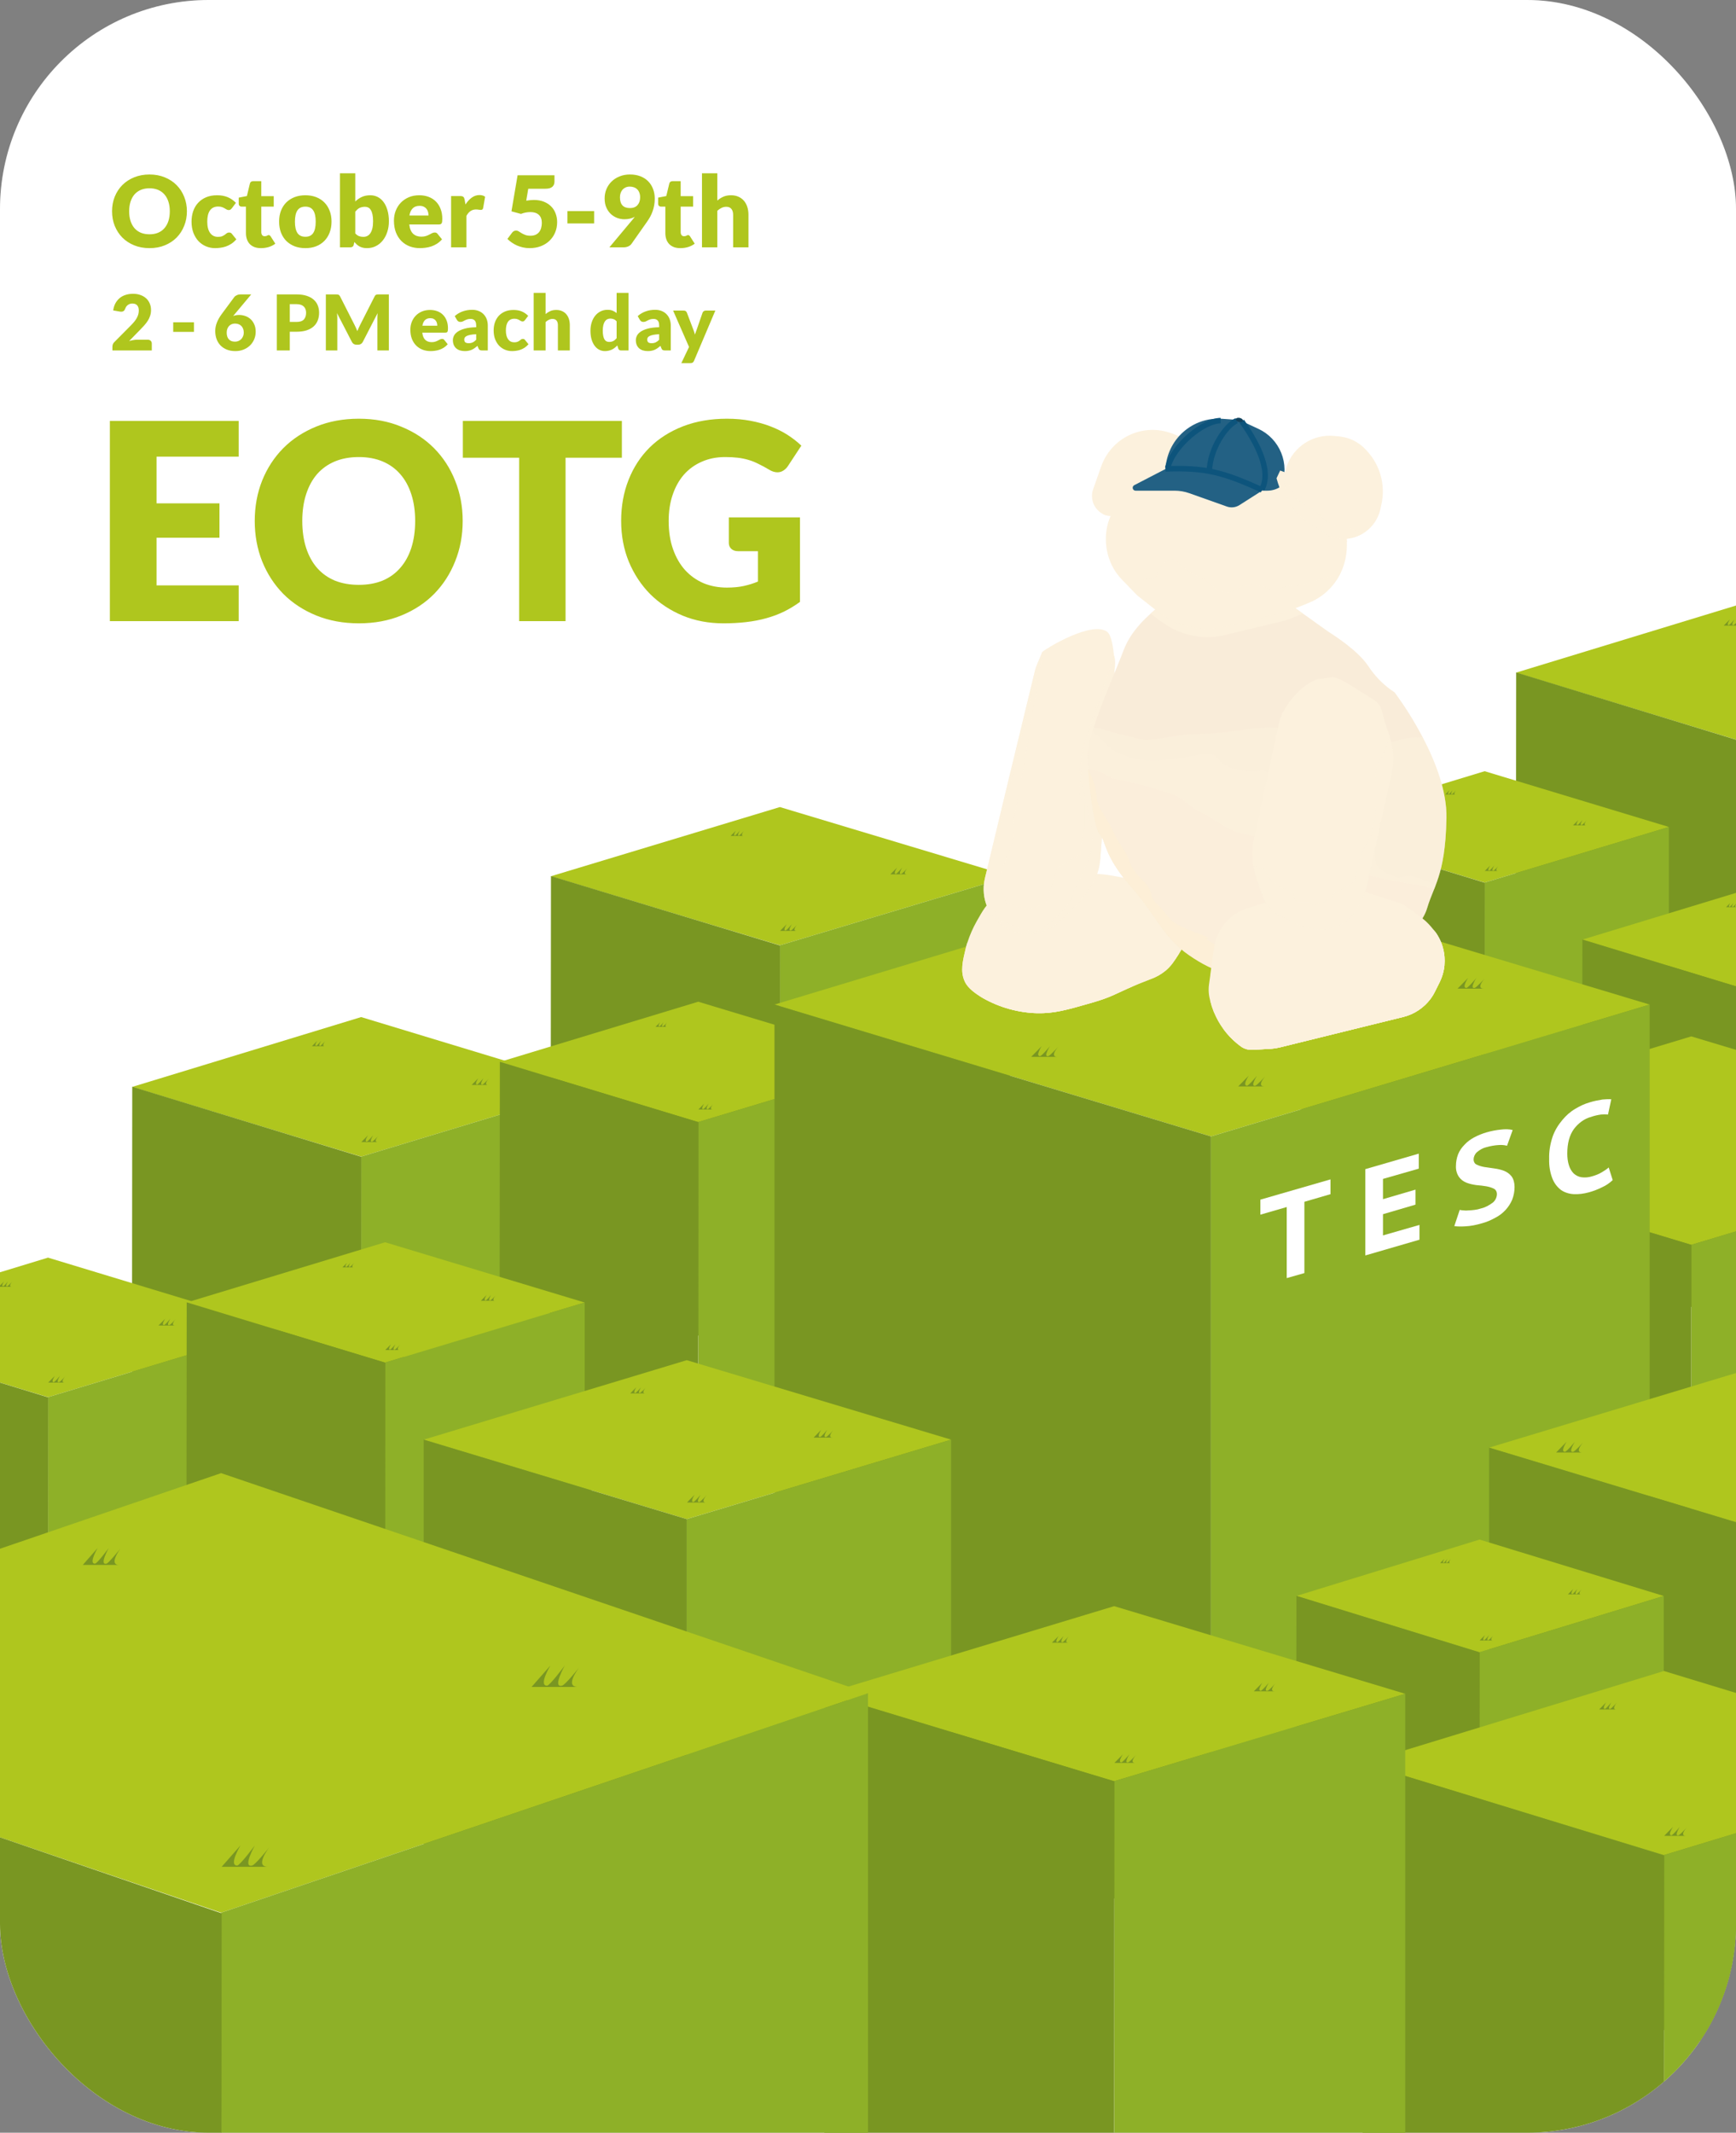 <svg width="316" height="388" viewBox="0 0 316 388" fill="none" xmlns="http://www.w3.org/2000/svg">
<rect x="0" y="0" width="316" height="388" fill="#808080" stroke="none"/>
<g clip-path="url(#clip0)">
<rect width="316" height="388" rx="38" fill="#959595"/>
<path d="M38 388H278C299 388 316 370.956 316 349.902V38.098C316 17.044 299 0 278 0H38C17 0 0 17.044 0 38.098V349.902C0 370.956 17 388 38 388Z" fill="white"/>
<g clip-path="url(#clip1)">
<path d="M324.126 107.685L372.564 122.378L324.126 137.03L275.937 122.378L324.126 107.685Z" fill="#AFC61E"/>
<path d="M275.98 122.336L275.897 210.37L324.086 225.106L324.169 137.072L275.98 122.336Z" fill="#799622"/>
<path d="M314.887 112.681L313.769 113.814C313.769 113.814 316.379 113.814 316.545 113.814C315.633 113.856 316.586 112.723 316.586 112.723C316.586 112.723 315.716 113.688 315.55 113.73C314.97 113.856 315.716 112.681 315.716 112.681C315.716 112.681 314.846 113.73 314.68 113.73C314.183 113.73 314.887 112.681 314.887 112.681Z" fill="#799622"/>
</g>
<g clip-path="url(#clip2)">
<path d="M270.249 140.302L303.783 150.447L270.249 160.564L236.887 150.447L270.249 140.302Z" fill="#AFC61E"/>
<path d="M270.248 160.564V221.349L303.782 211.233V150.447L270.248 160.564Z" fill="#8EB028"/>
<path d="M236.915 150.418L236.857 211.204L270.219 221.378L270.277 160.593L236.915 150.418Z" fill="#799622"/>
<path d="M271.252 157.462L270.277 158.448C270.277 158.448 272.543 158.448 272.715 158.448C271.912 158.477 272.772 157.52 272.772 157.52C272.772 157.52 272.026 158.361 271.854 158.39C271.338 158.505 271.998 157.462 271.998 157.462C271.998 157.462 271.223 158.39 271.08 158.39C270.621 158.39 271.252 157.462 271.252 157.462Z" fill="#799622"/>
<path d="M287.316 149.172L286.341 150.157C286.341 150.157 288.607 150.157 288.779 150.157C287.976 150.186 288.836 149.23 288.836 149.23C288.836 149.23 288.091 150.07 287.918 150.099C287.402 150.215 288.062 149.172 288.062 149.172C288.062 149.172 287.287 150.099 287.144 150.099C286.685 150.099 287.316 149.172 287.316 149.172Z" fill="#799622"/>
<path d="M263.851 143.751L263.076 144.534C263.076 144.534 264.884 144.534 264.998 144.534C264.367 144.563 265.027 143.78 265.027 143.78C265.027 143.78 264.425 144.447 264.31 144.476C263.908 144.563 264.425 143.751 264.425 143.751C264.425 143.751 263.822 144.476 263.707 144.476C263.363 144.476 263.851 143.751 263.851 143.751Z" fill="#799622"/>
</g>
<g clip-path="url(#clip3)">
<path d="M321.371 160.804L354.905 170.949L321.371 181.066L288.009 170.949L321.371 160.804Z" fill="#AFC61E"/>
<path d="M288.038 170.92L287.98 231.706L321.342 241.88L321.4 181.095L288.038 170.92Z" fill="#799622"/>
<path d="M314.974 164.253L314.199 165.036C314.199 165.036 316.007 165.036 316.121 165.036C315.49 165.065 316.15 164.282 316.15 164.282C316.15 164.282 315.548 164.949 315.433 164.978C315.031 165.065 315.548 164.253 315.548 164.253C315.548 164.253 314.945 164.978 314.83 164.978C314.486 164.978 314.974 164.253 314.974 164.253Z" fill="#799622"/>
</g>
<g clip-path="url(#clip4)">
<path d="M65.74 185.033L107.657 197.744L65.74 210.419L24.038 197.744L65.74 185.033Z" fill="#AFC61E"/>
<path d="M65.738 210.419V286.575L107.656 273.901V197.744L65.738 210.419Z" fill="#8EB028"/>
<path d="M24.072 197.708L24 273.864L65.702 286.612L65.774 210.455L24.072 197.708Z" fill="#799622"/>
<path d="M66.993 206.533L65.774 207.768C65.774 207.768 68.607 207.768 68.822 207.768C67.818 207.804 68.894 206.606 68.894 206.606C68.894 206.606 67.961 207.659 67.746 207.695C67.101 207.84 67.925 206.533 67.925 206.533C67.925 206.533 66.957 207.695 66.778 207.695C66.204 207.695 66.993 206.533 66.993 206.533Z" fill="#799622"/>
<path d="M87.073 196.146L85.854 197.381C85.854 197.381 88.687 197.381 88.902 197.381C87.898 197.418 88.974 196.219 88.974 196.219C88.974 196.219 88.042 197.272 87.826 197.309C87.181 197.454 88.006 196.146 88.006 196.146C88.006 196.146 87.038 197.309 86.858 197.309C86.285 197.309 87.073 196.146 87.073 196.146Z" fill="#799622"/>
<path d="M57.742 189.355L56.774 190.336C56.774 190.336 59.033 190.336 59.176 190.336C58.387 190.372 59.212 189.391 59.212 189.391C59.212 189.391 58.459 190.227 58.316 190.263C57.814 190.372 58.459 189.355 58.459 189.355C58.459 189.355 57.706 190.263 57.563 190.263C57.132 190.263 57.742 189.355 57.742 189.355Z" fill="#799622"/>
</g>
<g clip-path="url(#clip5)">
<path d="M141.96 146.825L183.877 159.419L141.96 171.978L100.257 159.419L141.96 146.825Z" fill="#AFC61E"/>
<path d="M141.958 171.978V247.435L183.875 234.877V159.419L141.958 171.978Z" fill="#8EB028"/>
<path d="M100.291 159.383L100.22 234.841L141.922 247.471L141.994 172.014L100.291 159.383Z" fill="#799622"/>
<path d="M143.213 168.127L141.994 169.351C141.994 169.351 144.826 169.351 145.042 169.351C144.038 169.387 145.113 168.199 145.113 168.199C145.113 168.199 144.181 169.243 143.966 169.279C143.32 169.423 144.145 168.127 144.145 168.127C144.145 168.127 143.177 169.279 142.998 169.279C142.424 169.279 143.213 168.127 143.213 168.127Z" fill="#799622"/>
<path d="M163.293 157.836L162.074 159.06C162.074 159.06 164.907 159.06 165.122 159.06C164.118 159.096 165.194 157.908 165.194 157.908C165.194 157.908 164.261 158.952 164.046 158.988C163.401 159.132 164.225 157.836 164.225 157.836C164.225 157.836 163.257 158.988 163.078 158.988C162.504 158.988 163.293 157.836 163.293 157.836Z" fill="#799622"/>
<path d="M133.962 151.107L132.993 152.079C132.993 152.079 135.252 152.079 135.396 152.079C134.607 152.115 135.432 151.143 135.432 151.143C135.432 151.143 134.679 151.971 134.535 152.007C134.033 152.115 134.679 151.107 134.679 151.107C134.679 151.107 133.926 152.007 133.782 152.007C133.352 152.007 133.962 151.107 133.962 151.107Z" fill="#799622"/>
</g>
<g clip-path="url(#clip6)">
<path d="M127.098 182.238L163.426 193.199L127.098 204.13L90.956 193.199L127.098 182.238Z" fill="#AFC61E"/>
<path d="M127.098 204.13V269.806L163.426 258.876V193.199L127.098 204.13Z" fill="#8EB028"/>
<path d="M90.987 193.168L90.925 258.844L127.067 269.837L127.129 204.161L90.987 193.168Z" fill="#799622"/>
<path d="M128.185 200.779L127.129 201.843C127.129 201.843 129.584 201.843 129.77 201.843C128.9 201.875 129.832 200.841 129.832 200.841C129.832 200.841 129.024 201.749 128.838 201.781C128.279 201.906 128.993 200.779 128.993 200.779C128.993 200.779 128.154 201.781 127.999 201.781C127.502 201.781 128.185 200.779 128.185 200.779Z" fill="#799622"/>
<path d="M145.588 191.821L144.532 192.886C144.532 192.886 146.987 192.886 147.173 192.886C146.303 192.918 147.235 191.884 147.235 191.884C147.235 191.884 146.427 192.792 146.241 192.824C145.681 192.949 146.396 191.821 146.396 191.821C146.396 191.821 145.557 192.824 145.402 192.824C144.905 192.824 145.588 191.821 145.588 191.821Z" fill="#799622"/>
<path d="M120.168 185.965L119.329 186.81C119.329 186.81 121.286 186.81 121.411 186.81C120.727 186.842 121.442 185.996 121.442 185.996C121.442 185.996 120.789 186.716 120.665 186.748C120.23 186.842 120.789 185.965 120.789 185.965C120.789 185.965 120.137 186.748 120.012 186.748C119.639 186.748 120.168 185.965 120.168 185.965Z" fill="#799622"/>
</g>
<g clip-path="url(#clip7)">
<path d="M77.434 232L103.982 240.046L77.434 248.07L51.022 240.046L77.434 232Z" fill="#AFC61E"/>
<path d="M77.434 248.07V296.279L103.982 288.255V240.046L77.434 248.07Z" fill="#8EB028"/>
<path d="M51.045 240.023L51 288.232L77.412 296.302L77.457 248.093L51.045 240.023Z" fill="#799622"/>
<path d="M78.229 245.61L77.457 246.391C77.457 246.391 79.251 246.391 79.387 246.391C78.751 246.414 79.433 245.656 79.433 245.656C79.433 245.656 78.842 246.322 78.706 246.345C78.297 246.437 78.82 245.61 78.82 245.61C78.82 245.61 78.206 246.345 78.093 246.345C77.729 246.345 78.229 245.61 78.229 245.61Z" fill="#799622"/>
<path d="M90.947 239.035L90.174 239.816C90.174 239.816 91.968 239.816 92.105 239.816C91.469 239.839 92.15 239.081 92.15 239.081C92.15 239.081 91.56 239.747 91.423 239.77C91.015 239.862 91.537 239.035 91.537 239.035C91.537 239.035 90.924 239.77 90.81 239.77C90.447 239.77 90.947 239.035 90.947 239.035Z" fill="#799622"/>
<path d="M72.37 234.736L71.757 235.356C71.757 235.356 73.188 235.356 73.278 235.356C72.779 235.379 73.301 234.759 73.301 234.759C73.301 234.759 72.824 235.287 72.733 235.31C72.415 235.379 72.824 234.736 72.824 234.736C72.824 234.736 72.347 235.31 72.256 235.31C71.984 235.31 72.37 234.736 72.37 234.736Z" fill="#799622"/>
</g>
<g clip-path="url(#clip8)">
<path d="M8.74 228.796L50.657 241.507L8.74 254.181L-32.962 241.507L8.74 228.796Z" fill="#AFC61E"/>
<path d="M8.738 254.181V330.338L50.656 317.663V241.507L8.738 254.181Z" fill="#8EB028"/>
<path d="M-32.928 241.47L-33 317.627L8.702 330.374L8.774 254.218L-32.928 241.47Z" fill="#799622"/>
<path d="M9.993 250.295L8.774 251.53C8.774 251.53 11.607 251.53 11.822 251.53C10.818 251.566 11.894 250.368 11.894 250.368C11.894 250.368 10.961 251.421 10.746 251.457C10.101 251.603 10.925 250.295 10.925 250.295C10.925 250.295 9.957 251.457 9.778 251.457C9.204 251.457 9.993 250.295 9.993 250.295Z" fill="#799622"/>
<path d="M30.073 239.909L28.854 241.143C28.854 241.143 31.687 241.143 31.902 241.143C30.898 241.18 31.974 239.981 31.974 239.981C31.974 239.981 31.042 241.035 30.826 241.071C30.181 241.216 31.006 239.909 31.006 239.909C31.006 239.909 30.038 241.071 29.858 241.071C29.285 241.071 30.073 239.909 30.073 239.909Z" fill="#799622"/>
<path d="M0.742 233.117L-0.226 234.098C-0.226 234.098 2.033 234.098 2.176 234.098C1.387 234.134 2.212 233.154 2.212 233.154C2.212 233.154 1.459 233.989 1.316 234.025C0.814 234.134 1.459 233.117 1.459 233.117C1.459 233.117 0.706 234.025 0.563 234.025C0.132 234.025 0.742 233.117 0.742 233.117Z" fill="#799622"/>
</g>
<g clip-path="url(#clip9)">
<path d="M70.098 226L106.426 236.962L70.098 247.892L33.956 236.962L70.098 226Z" fill="#AFC61E"/>
<path d="M70.098 247.892V313.568L106.426 302.638V236.962L70.098 247.892Z" fill="#8EB028"/>
<path d="M33.987 236.93L33.925 302.607L70.067 313.6L70.129 247.923L33.987 236.93Z" fill="#799622"/>
<path d="M71.185 244.541L70.129 245.606C70.129 245.606 72.584 245.606 72.77 245.606C71.9 245.637 72.832 244.604 72.832 244.604C72.832 244.604 72.024 245.512 71.838 245.543C71.279 245.668 71.993 244.541 71.993 244.541C71.993 244.541 71.154 245.543 70.999 245.543C70.502 245.543 71.185 244.541 71.185 244.541Z" fill="#799622"/>
<path d="M88.588 235.584L87.532 236.648C87.532 236.648 89.987 236.648 90.173 236.648C89.303 236.68 90.235 235.646 90.235 235.646C90.235 235.646 89.427 236.555 89.241 236.586C88.681 236.711 89.396 235.584 89.396 235.584C89.396 235.584 88.557 236.586 88.402 236.586C87.904 236.586 88.588 235.584 88.588 235.584Z" fill="#799622"/>
<path d="M63.168 229.727L62.329 230.573C62.329 230.573 64.286 230.573 64.411 230.573C63.727 230.604 64.442 229.758 64.442 229.758C64.442 229.758 63.789 230.479 63.665 230.51C63.23 230.604 63.789 229.727 63.789 229.727C63.789 229.727 63.136 230.51 63.012 230.51C62.639 230.51 63.168 229.727 63.168 229.727Z" fill="#799622"/>
</g>
<g clip-path="url(#clip10)">
<path d="M20.434 275.762L46.982 283.809L20.434 291.832L-5.978 283.809L20.434 275.762Z" fill="#AFC61E"/>
<path d="M20.434 291.832V340.041L46.982 332.018V283.809L20.434 291.832Z" fill="#8EB028"/>
<path d="M-5.955 283.786L-6 331.995L20.412 340.064L20.457 291.855L-5.955 283.786Z" fill="#799622"/>
<path d="M21.229 289.372L20.457 290.154C20.457 290.154 22.251 290.154 22.387 290.154C21.751 290.177 22.433 289.418 22.433 289.418C22.433 289.418 21.842 290.085 21.706 290.108C21.297 290.2 21.82 289.372 21.82 289.372C21.82 289.372 21.206 290.108 21.093 290.108C20.729 290.108 21.229 289.372 21.229 289.372Z" fill="#799622"/>
<path d="M33.947 282.797L33.174 283.579C33.174 283.579 34.968 283.579 35.105 283.579C34.469 283.602 35.15 282.843 35.15 282.843C35.15 282.843 34.56 283.51 34.423 283.533C34.015 283.625 34.537 282.797 34.537 282.797C34.537 282.797 33.924 283.533 33.81 283.533C33.447 283.533 33.947 282.797 33.947 282.797Z" fill="#799622"/>
<path d="M15.37 278.498L14.757 279.119C14.757 279.119 16.188 279.119 16.278 279.119C15.779 279.142 16.301 278.521 16.301 278.521C16.301 278.521 15.824 279.05 15.733 279.073C15.415 279.142 15.824 278.498 15.824 278.498C15.824 278.498 15.347 279.073 15.256 279.073C14.984 279.073 15.37 278.498 15.37 278.498Z" fill="#799622"/>
</g>
<path d="M307.856 188.547L370.97 207.509L307.856 226.471L245.067 207.509L307.856 188.547Z" fill="#AFC61E"/>
<path d="M307.856 226.471V340.235L370.97 321.273V207.509L307.856 226.471Z" fill="#8EB028"/>
<path d="M245.067 207.509V321.273L307.856 340.235V226.471L245.067 207.509Z" fill="#799622"/>
<path d="M220.425 158.763L300.286 182.756L220.425 206.748L140.977 182.756L220.425 158.763Z" fill="#AFC61E"/>
<path d="M220.425 206.748V350.7L300.286 326.708V182.756L220.425 206.748Z" fill="#8EB028"/>
<path d="M140.977 182.756V326.708L220.425 350.7V206.748L140.977 182.756Z" fill="#799622"/>
<path d="M125.005 247.451L173.131 261.909L125.005 276.366L77.129 261.909L125.005 247.451Z" fill="#AFC61E"/>
<path d="M125.005 276.366V363.11L173.131 348.653V261.909L125.005 276.366Z" fill="#8EB028"/>
<path d="M77.129 261.909V348.653L125.005 363.11V276.366L77.129 261.909Z" fill="#799622"/>
<path d="M324.231 247.303L377.676 263.361L324.231 279.415L271.058 263.361L324.231 247.303Z" fill="#AFC61E"/>
<path d="M271.058 263.361V359.701L324.231 375.755V279.415L271.058 263.361Z" fill="#799622"/>
<path d="M189.617 190.321L187.707 192.27H192.532C190.922 192.311 192.635 190.425 192.635 190.425C192.635 190.425 191.136 192.079 190.823 192.141C189.819 192.344 191.124 190.321 191.124 190.321C191.124 190.321 189.617 192.141 189.317 192.141C188.411 192.141 189.617 190.321 189.617 190.321Z" fill="#799622"/>
<path d="M227.3 195.699L225.39 197.647H230.218C228.609 197.689 230.317 195.802 230.317 195.802C230.317 195.802 228.819 197.457 228.506 197.519C227.501 197.722 228.811 195.699 228.811 195.699C228.811 195.699 227.3 197.519 226.999 197.519C226.094 197.519 227.3 195.699 227.3 195.699Z" fill="#799622"/>
<path d="M126.437 271.932L125.05 273.346H128.557C127.384 273.375 128.627 272.006 128.627 272.006C128.627 272.006 127.54 273.21 127.314 273.247C126.585 273.392 127.532 271.923 127.532 271.923C127.532 271.923 126.437 273.247 126.219 273.247C125.56 273.255 126.437 271.932 126.437 271.932Z" fill="#799622"/>
<path d="M149.49 260.118L148.102 261.537H151.61C150.436 261.561 151.68 260.192 151.68 260.192C151.68 260.192 150.593 261.396 150.366 261.433C149.638 261.578 150.585 260.109 150.585 260.109C150.585 260.109 149.49 261.433 149.271 261.433C148.613 261.441 149.49 260.118 149.49 260.118Z" fill="#799622"/>
<path d="M115.825 252.374L114.73 253.491H117.5C116.578 253.516 117.562 252.432 117.562 252.432C117.249 252.795 116.9 253.125 116.52 253.416C115.94 253.532 116.693 252.374 116.693 252.374C116.693 252.374 115.825 253.416 115.644 253.416C115.125 253.416 115.825 252.374 115.825 252.374Z" fill="#799622"/>
<path d="M267.23 177.912L265.32 179.86H270.149C268.539 179.901 270.247 178.015 270.247 178.015C270.247 178.015 268.749 179.67 268.436 179.732C267.432 179.934 268.741 177.912 268.741 177.912C268.741 177.912 267.23 179.732 266.929 179.732C266.024 179.732 267.23 177.912 267.23 177.912Z" fill="#799622"/>
<path d="M285.166 262.298L283.256 264.246H288.08C286.471 264.287 288.183 262.401 288.183 262.401C288.183 262.401 286.685 264.056 286.372 264.118C285.367 264.32 286.672 262.298 286.672 262.298C286.672 262.298 285.166 264.118 284.865 264.118C283.96 264.118 285.166 262.298 285.166 262.298Z" fill="#799622"/>
<path d="M218.618 84.657C218.393 85.091 218.069 85.466 217.671 85.749L215.724 87.044L212.822 88.98L203.564 93.53C203.164 93.726 202.728 93.836 202.283 93.852C201.838 93.867 201.395 93.789 200.983 93.621C200.919 93.596 200.857 93.567 200.798 93.534C200.571 93.424 200.359 93.285 200.168 93.12L200.114 93.075C199.533 92.599 199.111 91.954 198.908 91.229C198.705 90.503 198.729 89.732 198.978 89.021L200.452 84.839C201.312 82.402 203.081 80.397 205.386 79.247C207.691 78.098 210.35 77.894 212.801 78.68L213.464 78.895L217.021 80.334C217.412 80.489 217.767 80.723 218.064 81.022C218.36 81.321 218.593 81.678 218.746 82.072C218.908 82.487 218.98 82.932 218.958 83.378C218.936 83.824 218.82 84.26 218.618 84.657V84.657Z" fill="#FCF1DD"/>
<g style="mix-blend-mode:multiply">
<path d="M220.351 82.618C219.965 83.442 219.367 84.147 218.618 84.661C218.204 84.959 217.749 85.194 217.268 85.36C216.667 85.567 216.161 86.229 215.724 87.048L212.822 88.984L203.564 93.534C203.164 93.73 202.728 93.84 202.283 93.856C201.838 93.871 201.395 93.793 200.983 93.625C200.919 93.6 200.857 93.571 200.798 93.538C201.358 92.806 201.366 92.43 201.707 92.024C202.049 91.619 202.835 90.688 203.659 90.622C204.482 90.556 205.61 89.215 206.363 88.326C207.117 87.437 207.561 87.813 208.792 87.71C210.023 87.606 210.332 86.341 211.529 85.828C212.224 85.568 212.889 85.235 213.514 84.835C214.3 84.355 214.749 84.736 214.712 84.322C214.674 83.908 217.074 82.882 218.437 82.212C218.537 82.161 218.64 82.116 218.746 82.076C219.927 81.575 220.668 81.819 220.351 82.618Z" fill="#FCF1DD"/>
</g>
<path d="M216.339 169.949C216.236 170.921 215.721 171.765 214.713 173.349L214.536 173.63C213.712 174.913 213.169 175.752 212.197 176.576C211.372 177.257 210.432 177.787 209.423 178.139C207.686 178.797 206.443 179.318 205.459 179.761C202.911 180.894 202.03 181.494 198.592 182.474C194.114 183.757 191.87 184.394 188.758 184.328C185.315 184.226 181.947 183.286 178.944 181.589C178.533 181.357 178.183 181.134 177.874 180.923C176.248 179.802 175.783 178.954 175.573 178.47C174.795 176.7 175.231 174.88 175.779 172.592C175.832 172.373 175.931 171.972 176.104 171.438C176.531 170.115 177.09 168.839 177.771 167.628C178.883 165.655 179.566 164.443 180.92 163.492C181.851 162.83 182.254 162.896 187.535 161.837C191.043 161.134 192.027 160.869 192.813 160.637C195.579 159.81 195.324 159.587 196.839 159.252C199.44 158.681 201.552 159.099 205.051 159.789C207.451 160.261 208.649 160.497 209.962 161.159C212.054 162.202 213.812 163.816 215.034 165.816C215.771 167.082 216.516 168.336 216.339 169.949Z" fill="#FCF1DD"/>
<g style="mix-blend-mode:multiply">
<path d="M214.712 173.349L214.535 173.626C213.711 174.913 213.168 175.752 212.196 176.571C211.371 177.256 210.43 177.787 209.418 178.139C208.158 178.615 207.158 179.024 206.326 179.38C203.07 180.77 202.395 181.386 198.591 182.47C194.113 183.757 191.869 184.394 188.757 184.328C185.313 184.226 181.946 183.286 178.943 181.589C178.713 181.457 178.494 181.324 178.293 181.196C176.317 179.955 175.79 178.987 175.568 178.47C174.786 176.7 175.222 174.875 175.773 172.592C175.823 172.369 175.926 171.972 176.099 171.438C176.447 172.658 176.704 173.902 176.868 175.161C176.956 175.802 177.248 176.396 177.701 176.856C178.154 177.315 178.743 177.615 179.38 177.709L182.911 178.239L191.054 179.451C192.215 179.624 197.027 179.26 198.184 179.451C199.34 179.641 202.988 179.095 204.313 178.21C205.639 177.324 205.626 177.32 206.948 176.443C208.269 175.566 210.591 175.91 210.743 174.859C210.875 173.949 212.719 173.295 214.712 173.349Z" fill="#FCF1DD"/>
</g>
<g style="mix-blend-mode:multiply">
<path d="M206.326 179.38C203.07 180.77 202.395 181.386 198.591 182.47C194.113 183.757 191.869 184.394 188.757 184.328C185.313 184.226 181.946 183.286 178.943 181.589C178.713 181.457 178.494 181.324 178.293 181.196C179.075 181.196 180.03 181.32 181.866 182.172C186.069 184.117 186.361 182.619 187.975 182.127C189.588 181.635 190.63 182.64 194.714 182.689C198.509 182.739 198.106 180.853 199.715 180.348C200.625 180.067 203.556 179.699 206.326 179.38Z" fill="#FCF1DD"/>
</g>
<path d="M202.947 121.038L201.522 139.884L200.287 156.207C200.115 158.455 199.27 160.598 197.863 162.354L196.093 164.555L192.828 167.661C187.477 172.77 178.643 168.654 179.067 161.237C179.093 160.743 179.165 160.253 179.281 159.773L180.569 154.432L183.862 140.711L184.686 137.324L188.391 122.018C188.496 121.61 188.634 121.21 188.802 120.823L189.156 119.967L189.712 118.63C189.73 118.606 189.751 118.584 189.774 118.564C190.597 117.857 198.731 112.93 201.51 114.924C202.514 115.644 202.72 118.978 202.77 119.168C202.77 119.23 202.807 119.292 202.823 119.359C202.956 119.908 202.997 120.475 202.947 121.038V121.038Z" fill="#FCF1DD"/>
<g style="mix-blend-mode:multiply" opacity="0.37">
<path d="M202.947 121.038L201.992 133.667L201.522 139.872L200.287 156.195C200.115 158.443 199.27 160.586 197.863 162.342L196.093 164.542L192.828 167.649C187.477 172.758 178.643 168.642 179.067 161.225C179.093 160.731 179.165 160.241 179.281 159.76L180.569 154.42L183.862 140.699L184.686 137.311L188.391 122.006C188.496 121.597 188.634 121.198 188.802 120.811L189.712 118.618C189.73 118.594 189.751 118.572 189.774 118.552L189.572 120.289L185.455 144.695C185.044 145.522 184.632 148.832 184.632 149.245C184.632 149.659 184.221 152.968 184.221 153.382C184.221 153.796 182.986 156.278 182.986 156.691C182.986 157.105 182.162 157.932 182.162 159.173V161.655C182.162 162.482 182.986 162.896 182.986 163.31C182.986 163.723 182.986 164.551 183.809 164.551L187.102 165.378C187.925 165.378 190.395 164.137 190.395 164.137L192.454 157.932L196.57 155.45L197.393 150.486V146.35C197.009 145.861 196.729 145.297 196.57 144.695C196.158 143.454 196.982 141.386 196.57 140.972C196.158 140.559 197.393 135.181 197.393 135.181L202.77 119.156C202.77 119.218 202.807 119.28 202.823 119.346C202.957 119.899 202.999 120.471 202.947 121.038V121.038Z" fill="#FCF1DD"/>
</g>
<g style="mix-blend-mode:multiply" opacity="0.43">
<path d="M202.947 121.038L201.522 139.884L200.287 156.207C200.115 158.455 199.27 160.598 197.863 162.354L196.093 164.555L192.828 167.661C187.477 172.77 178.643 168.654 179.067 161.237C179.093 160.743 179.165 160.253 179.281 159.773L180.569 154.433L183.862 140.712L184.686 137.324L188.391 122.018C188.496 121.61 188.634 121.21 188.802 120.823L189.156 119.967C189.004 122.258 181.335 152.981 181.335 152.981C179.688 157.531 179.277 159.947 179.277 161.254C179.277 162.495 180.861 166.218 182.158 167.459C182.158 167.459 186.814 169.527 188.333 169.527C189.156 169.527 194.919 165.39 195.331 162.495C195.516 161.2 199.941 155.355 198.624 150.499C198.126 148.658 197.887 146.867 197.389 144.707C196.508 140.898 196.566 136.434 198.418 132.629L202.819 119.359C202.953 119.908 202.996 120.475 202.947 121.038V121.038Z" fill="#FCF1DD"/>
</g>
<path d="M263.29 148.836C263.262 150.255 263.2 151.512 263.109 152.637C262.772 156.774 262.06 159.136 261.302 161.113C261.216 161.341 261.129 161.556 261.043 161.775C260.594 162.908 260.145 163.967 259.771 165.229C258.536 169.452 251.867 174.11 251.867 174.11C251.867 174.11 250.764 174.685 249.146 175.442C246.697 176.58 243.074 178.119 240.292 178.693C239.176 178.922 238.042 179.042 236.904 179.053C233.775 179.091 231.013 178.338 228.127 177.961C224.245 177.461 221.199 177.064 216.412 173.75C211.624 170.437 210.69 166.78 205.77 161.188C200.851 155.595 201.333 152.964 200.213 151.827C199.283 150.883 198.385 144.381 198.081 139.938C198.019 139.028 197.978 138.201 197.97 137.531C197.983 136.794 198.077 136.062 198.25 135.346C198.402 134.647 198.612 133.874 198.863 133.051C198.933 132.811 199.015 132.563 199.093 132.314C199.382 131.437 199.703 130.519 200.049 129.576C200.744 127.673 201.539 125.696 202.288 123.859C203.161 121.716 203.972 119.772 204.494 118.37L204.531 118.279C205.046 116.954 205.757 115.714 206.639 114.602C206.96 114.188 207.294 113.774 207.619 113.427C207.89 113.125 208.158 112.848 208.417 112.599C208.784 112.235 209.134 111.913 209.447 111.636C209.908 111.225 210.39 110.838 210.891 110.477L211.184 110.138L212.563 108.554C214.209 106.643 220.66 108.049 220.66 108.049L231.017 108.541L231.165 108.604L235.43 110.386L237.175 111.627L238.447 112.533L241.741 114.887L242.214 115.189C242.807 115.57 243.889 116.289 245.058 117.195C246.549 118.349 248.175 119.805 249.097 121.224C250.172 122.856 251.527 124.283 253.098 125.439C253.555 125.774 253.843 125.944 253.843 125.944C255.723 128.488 257.408 131.172 258.882 133.973C261.179 138.345 263.389 143.859 263.29 148.836Z" fill="#F9ECD9"/>
<g style="mix-blend-mode:multiply" opacity="0.59">
<path d="M236.904 179.053C233.775 179.091 231.017 178.338 228.131 177.965C224.249 177.461 221.203 177.064 216.416 173.754C211.628 170.445 210.69 166.78 205.775 161.188C200.859 155.595 201.337 152.968 200.217 151.827C199.283 150.883 198.39 144.381 198.081 139.938C198.237 140.352 198.468 140.765 198.735 141.444C199.27 142.644 199.581 143.932 199.653 145.245C199.752 146.672 200.617 147.632 201.765 149.622C202.914 151.611 202.971 152.327 204.4 154.354C205.828 156.381 205.359 156.745 206.186 157.986C207.014 159.227 207.652 159.732 208.516 160.691C209.381 161.651 209.22 161.779 209.632 162.962C210.043 164.145 210.579 164.36 211.439 165.32C212.299 166.28 213.131 167.521 213.785 167.889C215.222 168.721 216.745 169.395 218.326 169.899C221.026 170.818 219.487 170.755 219.487 170.755C219.487 170.755 222.438 172.981 225.172 173.622C227.905 174.263 226.839 173.837 228.033 174.412C229.226 174.987 232.495 175.843 232.495 175.843L236.904 179.053Z" fill="#FFEFCC"/>
</g>
<g style="mix-blend-mode:multiply" opacity="0.42">
<path d="M261.302 161.113C261.216 161.341 261.129 161.56 261.043 161.779C260.594 162.913 260.15 163.967 259.775 165.229C258.54 169.457 251.871 174.11 251.871 174.11C251.871 174.11 250.768 174.685 249.146 175.442C246.701 176.58 243.078 178.123 240.291 178.694C239.177 178.926 238.042 179.047 236.904 179.053C233.775 179.091 231.017 178.338 228.131 177.966C224.249 177.461 221.203 177.064 216.416 173.754C211.628 170.445 210.69 166.78 205.775 161.188C200.859 155.595 201.337 152.968 200.217 151.827C199.283 150.883 198.39 144.381 198.081 139.938C198.019 139.028 197.982 138.205 197.974 137.531C197.983 136.794 198.077 136.061 198.254 135.346C198.406 134.652 198.612 133.878 198.863 133.055C200.431 134.416 202.494 136.439 202.494 136.439C202.494 136.439 205.75 138.209 208.738 138.296C211.727 138.383 213.468 138.106 218.108 137.357C222.747 136.608 220.697 138.66 224.447 139.777C228.197 140.894 229.844 140.054 229.844 140.054C229.844 140.054 236.27 143.032 238.95 144.898C241.629 146.763 243.815 149.278 246.586 151.702C249.356 154.126 247.343 152.732 248.994 153.907C250.645 155.082 250.113 155.148 250.381 156.836C250.649 158.524 254.403 159.632 254.403 159.632L256.14 159.351C257.317 159.144 259.82 160.335 261.302 161.113Z" fill="#FCF1DD"/>
</g>
<g style="mix-blend-mode:multiply">
<path d="M237.155 111.631L234.216 112.815L223.023 115.516C221.21 115.954 219.327 116.021 217.488 115.711C215.649 115.401 213.891 114.721 212.32 113.712L211.06 112.885L209.438 111.607C209.9 111.196 210.382 110.809 210.883 110.448L211.175 110.109L212.563 108.554C214.209 106.643 220.66 108.049 220.66 108.049L231.017 108.541L231.165 108.604L235.43 110.386L237.155 111.631Z" fill="#FCF1DD"/>
</g>
<path d="M262.932 175.587C262.932 175.649 262.932 175.707 262.912 175.769C262.796 176.776 262.51 177.755 262.064 178.665L261.24 180.319C261.01 180.799 260.734 181.257 260.417 181.684C259.2 183.327 257.455 184.496 255.477 184.994L249.109 186.561L239.983 188.812L232.927 190.553C232.4 190.683 231.863 190.766 231.322 190.801L228.345 190.963L227.934 190.987C227.199 191.024 226.474 190.81 225.875 190.379C223.944 188.98 222.389 187.121 221.347 184.969C221.203 184.675 221.067 184.369 220.936 184.063C220.672 183.411 220.456 182.74 220.289 182.057L220.207 181.705C220.082 181.19 220.015 180.663 220.009 180.133C220.009 180.133 220.009 180.133 220.009 180.112V179.997C220.011 179.691 220.033 179.385 220.075 179.082L220.306 177.428V177.337L220.425 176.472L220.993 172.423C221.225 170.769 221.921 169.215 222.998 167.943C224.075 166.671 225.49 165.732 227.078 165.237L240.024 161.204C241.75 160.662 243.601 160.671 245.322 161.229L254.465 164.199C255.13 164.416 255.757 164.739 256.321 165.155C256.321 165.155 256.346 165.155 256.354 165.179L257.107 165.742L258.915 167.082C259.315 167.385 259.69 167.721 260.034 168.087C260.179 168.232 260.316 168.384 260.446 168.542L260.858 169.035L260.961 169.155L261.076 169.304C261.129 169.366 261.179 169.432 261.228 169.498C262.197 170.814 262.786 172.372 262.932 174.003C262.979 174.53 262.979 175.06 262.932 175.587V175.587Z" fill="#FCF1DD"/>
<g style="mix-blend-mode:multiply">
<path d="M262.932 175.591C262.93 175.652 262.923 175.713 262.912 175.773C262.799 176.781 262.512 177.761 262.064 178.669L261.24 180.323C261.006 180.803 260.73 181.261 260.417 181.692C259.196 183.331 257.452 184.499 255.477 185.002L249.109 186.569L232.927 190.561C232.402 190.69 231.866 190.772 231.326 190.805L228.345 190.967L227.934 190.991C227.199 191.025 226.475 190.811 225.875 190.383C224.697 189.524 223.654 188.491 222.784 187.318C223.269 187.193 223.713 186.944 224.072 186.594C225.81 185.175 228.004 188.369 230.544 188.348C233.083 188.328 232.388 187.438 235.409 187.318C238.431 187.198 238.122 185.697 238.991 184.989C239.859 184.282 240.835 184.079 243.375 184.059C245.915 184.038 245.021 182.152 245.878 181.44C246.734 180.729 251.295 178.201 252.649 177.395C254.004 176.588 254.876 175.881 256.231 175.07C257.585 174.259 258.248 172.551 259.499 171.239C260.215 170.491 260.8 169.94 261.245 169.498C261.43 169.754 261.603 170.011 261.759 170.28C262.7 171.881 263.111 173.74 262.932 175.591V175.591Z" fill="#FCF1DD"/>
</g>
<g style="mix-blend-mode:multiply">
<path d="M262.932 175.591C262.834 176.663 262.54 177.708 262.064 178.673L261.24 180.327C261.006 180.807 260.73 181.265 260.417 181.697C259.196 183.335 257.452 184.503 255.477 185.006L249.109 186.574L232.927 190.565C232.402 190.694 231.866 190.776 231.326 190.81L228.345 190.971L229.391 190.098L233.211 188.179L245.149 186.739C245.149 186.739 254.699 182.905 258.997 180.025C260.626 178.866 261.972 177.35 262.932 175.591Z" fill="#FCF1DD"/>
</g>
<g style="mix-blend-mode:multiply">
<path d="M262.932 175.587C262.932 175.649 262.932 175.707 262.912 175.769C262.796 176.776 262.51 177.755 262.064 178.665L261.24 180.319C261.01 180.799 260.734 181.257 260.417 181.684C259.2 183.327 257.455 184.496 255.477 184.994L249.109 186.561L239.983 188.812L232.927 190.553C232.4 190.683 231.863 190.766 231.322 190.801L228.345 190.963L227.934 190.987C227.199 191.024 226.474 190.81 225.875 190.379C223.944 188.98 222.389 187.121 221.347 184.969C221.203 184.675 221.067 184.369 220.936 184.063C220.672 183.411 220.456 182.74 220.289 182.057C221.174 181.175 221.216 180.303 222.183 179.422C223.15 178.54 222.183 177.581 224.212 177.581H238.381C239.39 177.581 243.445 176.658 244.453 176.658C245.462 176.658 248.5 175.744 249.517 174.826L251.538 172.985C252.555 172.067 254.572 172.067 254.572 171.153C254.572 170.238 256.597 169.312 258.626 169.312H261.072C261.125 169.374 261.175 169.44 261.224 169.506C262.193 170.822 262.782 172.381 262.928 174.011C262.975 174.535 262.977 175.063 262.932 175.587Z" fill="#FCF1DD"/>
</g>
<g style="mix-blend-mode:saturation" opacity="0.51">
<path d="M261.302 161.113C261.216 161.341 261.129 161.56 261.043 161.779C259.685 161.31 258.279 160.994 256.852 160.836C251.414 160.067 249.253 159.012 245.939 158.883C242.626 158.755 237.521 157.134 235.846 156.865C234.17 156.596 233.845 152.89 228.407 152.12C222.969 151.351 221.973 149.365 218.939 147.984C215.905 146.602 216.226 145.316 211.986 144.029C207.746 142.743 205.211 142.13 203.531 141.861C201.852 141.593 201.181 140.745 199.785 140.281C199.222 140.122 198.646 140.01 198.064 139.946C198.003 139.036 197.966 138.213 197.957 137.539C197.966 136.802 198.06 136.069 198.237 135.355C198.39 134.66 198.595 133.886 198.846 133.063C198.921 132.823 199.003 132.575 199.077 132.327C199.902 132.452 200.716 132.644 201.51 132.902C202.37 133.245 205.314 133.82 207.434 134.461C209.554 135.102 213.551 133.51 218.503 133.489C223.455 133.468 228.308 132.215 231.626 132.335C234.944 132.455 242.399 132.637 244.145 133.729C245.89 134.821 249.694 135.735 250.924 135.628C252.155 135.52 256.161 133.911 257.844 134.176C258.203 134.207 258.563 134.14 258.886 133.981C261.191 138.345 263.414 143.859 263.303 148.84C263.274 150.259 263.212 151.512 263.122 152.641C262.784 156.774 262.06 159.144 261.302 161.113Z" fill="#FCF1DD"/>
</g>
<path d="M244.988 101.265C244.816 102.287 244.499 103.279 244.046 104.21C242.85 106.705 240.765 108.656 238.204 109.679L234.088 111.334L222.895 114.035C221.082 114.473 219.2 114.54 217.361 114.23C215.522 113.92 213.764 113.24 212.192 112.231L210.933 111.404L207.03 108.33L205.281 106.531L204.21 105.431C199.48 100.566 200.584 91.644 206.956 89.348L216.202 84.611C220.318 82.506 225.867 82.982 230.198 84.566L233.009 85.596L236.714 86.949C239.118 87.827 241.207 89.406 242.712 91.484C244.218 93.563 245.072 96.045 245.165 98.614C245.196 99.501 245.137 100.39 244.988 101.265V101.265Z" fill="#FCF1DD"/>
<path d="M212.151 85.323C212.219 84.042 212.539 82.788 213.093 81.633C213.648 80.478 214.425 79.445 215.381 78.594C216.336 77.744 217.45 77.093 218.658 76.68C219.866 76.266 221.144 76.098 222.418 76.185L225.596 76.404L229.078 78.026C230.957 78.9 232.436 80.458 233.217 82.385C233.997 84.312 234.022 86.464 233.285 88.409C232.531 88.972 231.615 89.274 230.675 89.269H229.729L225.612 91.892C225.274 92.107 224.893 92.242 224.495 92.287C224.098 92.332 223.696 92.286 223.319 92.152L216.478 89.724C215.628 89.424 214.735 89.271 213.835 89.269H206.709C206.59 89.27 206.475 89.231 206.382 89.157C206.288 89.084 206.222 88.981 206.194 88.865C206.166 88.749 206.177 88.627 206.227 88.519C206.276 88.411 206.361 88.322 206.466 88.268L212.151 85.323Z" fill="#236184"/>
<path d="M222.194 76.522C219.02 76.522 213.439 81.193 212.558 85.139" stroke="#0D547C"/>
<path d="M226.032 76.644C228.263 79.755 231.667 85.389 229.704 89" stroke="#0D547C"/>
<path d="M212.151 85.306C219.231 85.054 222.508 85.819 229.72 89.129" stroke="#0D547C"/>
<path d="M225.114 76.52C223.146 77.41 220.277 81.555 220.129 85.691" stroke="#0D547C"/>
<path d="M226.25 76.562C226.197 76.769 225.863 76.859 225.505 76.773C225.147 76.686 224.912 76.446 224.953 76.243C224.995 76.04 225.34 75.945 225.698 76.032C226.057 76.119 226.304 76.359 226.25 76.562Z" fill="#10415C"/>
<g style="mix-blend-mode:multiply" opacity="0.43">
<path d="M244.046 104.211C242.85 106.705 240.765 108.656 238.204 109.679L234.088 111.334L222.895 114.035C221.082 114.473 219.2 114.54 217.361 114.23C215.522 113.92 213.764 113.24 212.192 112.231L210.933 111.404L207.03 108.331L205.281 106.531C206.166 106.204 207.121 105.704 207.524 105.634C208.347 105.48 210.76 105.021 210.681 104.612C210.603 104.202 210.529 104.566 210.937 103.722C211.904 101.72 213.46 101.559 213.942 101.89C214.172 102.047 214.983 102.763 215.765 103.47C216.594 104.252 217.623 104.786 218.738 105.013C219.203 105.096 219.322 105.522 219.746 105.84C221.265 107.04 221.677 107.454 223.039 107.739C224.25 107.995 226.205 106.539 226.205 106.539C226.205 106.539 228.625 106.258 229.498 106.515C230.371 106.771 232.231 107.677 232.964 107.119C233.697 106.56 237.011 106.353 237.011 106.353L239.53 105.675L244.046 104.211Z" fill="#FCF1DD"/>
</g>
<g style="mix-blend-mode:multiply">
<path d="M245.165 98.614L241.012 97.571L240.382 97.418C239.248 97.142 238.213 96.553 237.394 95.718C235.92 94.182 234.679 92.435 233.713 90.535C233.144 89.41 232.691 88.229 232.363 87.011L233.026 85.604L236.731 86.957C239.13 87.838 241.215 89.417 242.717 91.493C244.219 93.569 245.072 96.048 245.165 98.614V98.614Z" fill="#FCF1DD"/>
</g>
<path d="M251.439 91.83L251.344 92.243C251.168 93.312 250.745 94.325 250.109 95.201C249.333 96.268 248.271 97.091 247.046 97.573C245.821 98.055 244.485 98.177 243.194 97.923L242.259 97.741L237.533 94.614C235.971 93.599 234.793 92.087 234.188 90.319C233.583 88.551 233.587 86.63 234.199 84.865C234.811 83.1 235.996 81.592 237.563 80.584C239.13 79.577 240.988 79.127 242.84 79.308L243.791 79.399C245.637 79.578 247.353 80.434 248.611 81.803L248.858 82.072C250.047 83.363 250.904 84.928 251.354 86.629C251.804 88.329 251.833 90.115 251.439 91.83V91.83Z" fill="#FCF1DD"/>
<g style="mix-blend-mode:multiply" opacity="0.43">
<path d="M248.376 96.839C247.627 97.355 246.783 97.717 245.893 97.903C245.003 98.089 244.086 98.096 243.194 97.923L242.259 97.741L237.533 94.614C236.305 93.804 235.314 92.679 234.663 91.355C234.011 90.032 233.723 88.558 233.829 87.085C233.893 87.189 233.969 87.285 234.055 87.371C234.726 88.032 234.841 89.067 235.29 89.439C235.739 89.811 235.368 90.266 235.813 90.638C236.257 91.011 237.566 91.722 238.015 92.094C238.464 92.467 239.32 92.806 239.732 93.182C240.143 93.559 241.115 94.713 241.971 95.052C242.827 95.391 243.276 95.764 244.507 95.648C245.738 95.532 245.812 96.359 247.076 96.657C247.503 96.755 247.938 96.816 248.376 96.839V96.839Z" fill="#FCF1DD"/>
</g>
<path d="M253.316 140.712L248.755 161.262C248.577 162.083 248.301 162.879 247.932 163.632L247.454 164.596C245.779 167.996 242.465 169.68 238.921 168.935L237.715 168.679C236.928 168.505 236.168 168.226 235.455 167.852L232.767 166.478C231.391 165.722 230.349 164.472 229.848 162.979L228.753 159.889C228.617 159.5 228.498 159.107 228.395 158.714C228.366 158.598 228.337 158.486 228.312 158.371C228.234 158.036 228.168 157.696 228.119 157.357C227.871 155.833 227.908 154.276 228.226 152.766L232.754 131.834C232.917 131.069 233.164 130.324 233.491 129.613L234.421 128.136C234.512 128 234.619 127.847 234.742 127.681C234.932 127.421 235.154 127.131 235.418 126.825C236.459 125.584 238.011 124.174 239.769 123.586L242.65 123.173C243.836 123.363 245.668 124.542 246.767 125.241L246.956 125.357L248.01 126.023L250.068 127.309C251.756 128.38 251.563 129.969 252.299 132.045L252.814 133.51C252.876 133.684 252.933 133.857 252.983 134.035C253.109 134.425 253.213 134.821 253.296 135.222C253.32 135.33 253.341 135.433 253.361 135.541C253.382 135.648 253.39 135.698 253.403 135.777C253.7 137.411 253.671 139.089 253.316 140.712Z" fill="#FCF1DD"/>
<g style="mix-blend-mode:multiply">
<path d="M253.316 140.712L248.755 161.262C248.577 162.083 248.301 162.879 247.932 163.632L247.454 164.596C245.779 167.996 242.465 169.68 238.921 168.935L237.715 168.679C236.928 168.505 236.168 168.226 235.455 167.852L232.767 166.478C231.391 165.722 230.349 164.472 229.848 162.979L228.753 159.889C228.617 159.5 228.498 159.107 228.395 158.714C229.213 159.198 229.969 159.783 230.642 160.455C234.096 163.947 237.525 166.42 238.501 166.909C239.476 167.397 242.86 167.322 244.264 165.275C245.859 162.955 247.228 160.487 248.352 157.903C249.879 154.515 251.233 150.428 251.686 147.88C252.139 145.332 250.682 145.866 251.571 141.787C252.048 139.75 252.658 137.746 253.398 135.789C253.696 137.419 253.668 139.092 253.316 140.712V140.712Z" fill="#FCF1DD"/>
</g>
<g style="mix-blend-mode:multiply" opacity="0.15">
<path d="M253.316 140.712L248.755 161.262C248.577 162.083 248.301 162.879 247.932 163.632L247.454 164.596C245.779 167.996 242.465 169.68 238.921 168.935L237.715 168.679C236.928 168.505 236.168 168.226 235.455 167.852L232.767 166.478C231.391 165.722 230.349 164.472 229.848 162.979L228.753 159.889C228.617 159.5 228.498 159.107 228.395 158.714C228.366 158.598 228.337 158.486 228.312 158.371C228.234 158.036 228.168 157.696 228.119 157.357C228.452 157.511 228.768 157.7 229.062 157.92C229.473 158.333 229.885 157.506 230.297 158.333C230.615 159.075 231.03 159.771 231.532 160.402C231.943 160.815 231.943 160.402 232.355 160.815C232.695 161.186 233.119 161.469 233.59 161.643C234.413 162.056 235.236 161.903 235.446 162.598C235.656 163.293 235.648 164.125 236.471 164.125H238.118C238.53 164.125 238.53 164.952 239.765 164.538C241 164.125 240.588 164.538 241 164.125C241.411 163.711 241.823 163.297 242.235 163.297C242.646 163.297 242.235 162.884 243.058 162.47C243.881 162.056 244.704 161.229 245.116 161.229C245.528 161.229 246.763 160.402 246.763 159.574C246.763 158.747 247.586 156.265 247.586 155.851C247.586 155.438 249.644 151.715 249.644 151.715C249.68 151.009 249.819 150.312 250.056 149.647C250.395 148.578 250.534 147.457 250.468 146.337V142.614C250.468 140.133 250.468 138.892 251.291 138.064C251.637 137.717 252.349 135.648 252.97 134.035C253.096 134.425 253.201 134.821 253.283 135.222C253.308 135.33 253.329 135.433 253.349 135.541C253.37 135.648 253.378 135.698 253.39 135.777C253.692 137.41 253.667 139.088 253.316 140.712V140.712Z" fill="#FCF1DD"/>
</g>
<g clip-path="url(#clip11)">
<path d="M269.319 280.088L302.853 290.35L269.319 300.583L235.957 290.35L269.319 280.088Z" fill="#AFC61E"/>
<path d="M269.318 300.583V362.067L302.852 351.834V290.35L269.318 300.583Z" fill="#8EB028"/>
<path d="M235.985 290.321L235.928 351.805L269.29 362.096L269.347 300.612L235.985 290.321Z" fill="#799622"/>
<path d="M270.322 297.446L269.347 298.443C269.347 298.443 271.613 298.443 271.785 298.443C270.982 298.472 271.843 297.504 271.843 297.504C271.843 297.504 271.097 298.355 270.925 298.384C270.408 298.501 271.068 297.446 271.068 297.446C271.068 297.446 270.294 298.384 270.15 298.384C269.691 298.384 270.322 297.446 270.322 297.446Z" fill="#799622"/>
<path d="M286.387 289.06L285.411 290.057C285.411 290.057 287.677 290.057 287.85 290.057C287.046 290.086 287.907 289.119 287.907 289.119C287.907 289.119 287.161 289.969 286.989 289.998C286.473 290.116 287.132 289.06 287.132 289.06C287.132 289.06 286.358 289.998 286.214 289.998C285.755 289.998 286.387 289.06 286.387 289.06Z" fill="#799622"/>
<path d="M262.921 283.577L262.147 284.369C262.147 284.369 263.954 284.369 264.069 284.369C263.438 284.398 264.098 283.607 264.098 283.607C264.098 283.607 263.495 284.281 263.38 284.31C262.979 284.398 263.495 283.577 263.495 283.577C263.495 283.577 262.893 284.31 262.778 284.31C262.434 284.31 262.921 283.577 262.921 283.577Z" fill="#799622"/>
</g>
<g clip-path="url(#clip12)">
<path d="M302.881 304L357.999 320.768L302.881 337.488L248.046 320.768L302.881 304Z" fill="#AFC61E"/>
<path d="M302.882 337.488V437.952L358 421.232V320.768L302.882 337.488Z" fill="#8EB028"/>
<path d="M248.094 320.72L248 421.184L302.835 438L302.929 337.536L248.094 320.72Z" fill="#799622"/>
<path d="M304.532 332.362L302.929 333.991C302.929 333.991 306.654 333.991 306.937 333.991C305.617 334.039 307.031 332.458 307.031 332.458C307.031 332.458 305.805 333.847 305.522 333.895C304.674 334.087 305.758 332.362 305.758 332.362C305.758 332.362 304.485 333.895 304.249 333.895C303.495 333.895 304.532 332.362 304.532 332.362Z" fill="#799622"/>
<path d="M292.368 309.701L291.095 310.995C291.095 310.995 294.065 310.995 294.254 310.995C293.216 311.043 294.301 309.749 294.301 309.749C294.301 309.749 293.311 310.851 293.122 310.899C292.462 311.043 293.311 309.701 293.311 309.701C293.311 309.701 292.321 310.899 292.132 310.899C291.566 310.899 292.368 309.701 292.368 309.701Z" fill="#799622"/>
</g>
<g clip-path="url(#clip13)">
<path d="M242.188 217.25L237.433 218.638V231.607L234.22 232.517V219.592L229.421 220.98V218.248L242.188 214.561V217.25Z" fill="white"/>
<path d="M248.529 212.696L258.255 209.877V212.609L251.742 214.474V218.161L257.655 216.426V219.158L251.742 220.893V224.754L258.383 222.845V225.534L248.529 228.397V212.696V212.696Z" fill="white"/>
<path d="M272.479 217.25C272.479 216.773 272.264 216.426 271.922 216.252C271.493 216.036 271.022 215.905 270.551 215.819C269.994 215.732 269.394 215.645 268.751 215.602C268.109 215.515 267.509 215.385 266.952 215.168C266.395 214.951 265.924 214.604 265.581 214.127C265.195 213.563 264.981 212.869 265.024 212.089C265.024 211.395 265.152 210.701 265.409 210.007C265.666 209.356 266.052 208.792 266.566 208.272C267.08 207.708 267.68 207.274 268.323 206.927C269.051 206.537 269.822 206.233 270.551 206.016C271.45 205.756 272.35 205.583 273.25 205.496C273.978 205.409 274.706 205.409 275.349 205.583L274.321 208.445C273.85 208.315 273.335 208.272 272.778 208.315C272.05 208.358 271.322 208.489 270.551 208.705C269.951 208.836 269.351 209.183 268.837 209.616C268.451 209.963 268.237 210.484 268.237 210.917C268.237 211.351 268.451 211.742 268.794 211.872C269.222 212.089 269.694 212.219 270.165 212.305C270.722 212.392 271.322 212.479 271.964 212.566C272.607 212.652 273.207 212.783 273.764 212.999C274.321 213.216 274.792 213.563 275.135 213.997C275.52 214.517 275.692 215.211 275.692 215.949C275.692 216.686 275.563 217.467 275.263 218.248C274.963 218.942 274.578 219.549 274.064 220.113C273.507 220.72 272.864 221.197 272.179 221.544C271.407 221.978 270.593 222.325 269.779 222.542C268.751 222.845 267.723 223.062 266.695 223.105C266.009 223.149 265.367 223.149 264.724 223.062L265.709 220.113C265.924 220.156 266.138 220.199 266.395 220.199C266.695 220.243 266.995 220.243 267.337 220.199C267.68 220.199 268.023 220.156 268.408 220.113C268.794 220.069 269.18 219.983 269.565 219.852C270.336 219.679 271.065 219.289 271.75 218.768C272.179 218.421 272.479 217.814 272.479 217.25Z" fill="white"/>
<path d="M293.557 214.69C292.958 215.254 292.315 215.688 291.629 215.991C290.858 216.382 290.044 216.685 289.273 216.902C288.33 217.163 287.388 217.293 286.488 217.249C285.631 217.206 284.817 216.946 284.175 216.512C283.489 215.991 282.932 215.297 282.589 214.43C282.161 213.346 281.947 212.131 281.99 210.83C281.947 209.529 282.161 208.141 282.632 206.753C283.018 205.669 283.618 204.671 284.389 203.76C285.074 202.936 285.846 202.242 286.745 201.722C287.602 201.201 288.459 200.811 289.359 200.551C290.173 200.29 290.944 200.16 291.715 200.03C292.272 199.987 292.786 199.943 293.3 199.987L292.7 202.763C292.272 202.719 291.844 202.719 291.415 202.763C290.815 202.849 290.216 202.979 289.616 203.196C288.416 203.5 287.302 204.324 286.488 205.408C285.674 206.536 285.289 208.011 285.289 209.876C285.289 210.613 285.374 211.351 285.589 212.001C285.76 212.565 286.06 213.085 286.445 213.476C286.831 213.823 287.302 214.083 287.859 214.17C288.502 214.257 289.144 214.213 289.83 213.996C290.43 213.823 291.03 213.606 291.587 213.259C292.015 212.999 292.443 212.738 292.829 212.391L293.557 214.69Z" fill="white"/>
</g>
<path d="M202.807 292.201L255.79 308.145L202.807 324.045L150.097 308.145L202.807 292.201Z" fill="#AFC61E"/>
<path d="M202.808 324.045V419.577L255.791 403.678V308.145L202.808 324.045Z" fill="#8EB028"/>
<path d="M150.143 308.1L150.052 403.633L202.763 419.623L202.853 324.09L150.143 308.1Z" fill="#799622"/>
<path d="M204.394 319.17L202.853 320.719C202.853 320.719 206.434 320.719 206.706 320.719C205.437 320.765 206.797 319.261 206.797 319.261C206.797 319.261 205.618 320.582 205.346 320.628C204.53 320.81 205.573 319.17 205.573 319.17C205.573 319.17 204.349 320.628 204.122 320.628C203.397 320.628 204.394 319.17 204.394 319.17Z" fill="#799622"/>
<path d="M229.775 306.141L228.234 307.69C228.234 307.69 231.815 307.69 232.087 307.69C230.818 307.735 232.177 306.232 232.177 306.232C232.177 306.232 230.999 307.553 230.727 307.599C229.911 307.781 230.954 306.141 230.954 306.141C230.954 306.141 229.73 307.599 229.503 307.599C228.778 307.599 229.775 306.141 229.775 306.141Z" fill="#799622"/>
<path d="M192.701 297.622L191.477 298.852C191.477 298.852 194.333 298.852 194.514 298.852C193.517 298.897 194.559 297.667 194.559 297.667C194.559 297.667 193.608 298.715 193.426 298.761C192.792 298.897 193.608 297.622 193.608 297.622C193.608 297.622 192.656 298.761 192.474 298.761C191.931 298.761 192.701 297.622 192.701 297.622Z" fill="#799622"/>
<path d="M40.247 268L157.999 308.043L40.247 347.971L-76.9 308.043L40.247 268Z" fill="#AFC61E"/>
<path d="M40.248 347.971V587.886L158 547.957V308.043L40.248 347.971Z" fill="#8EB028"/>
<path d="M-76.799 307.928L-77 547.843L40.148 588L40.349 348.086L-76.799 307.928Z" fill="#799622"/>
<path d="M43.774 335.73L40.349 339.62C40.349 339.62 48.306 339.62 48.911 339.62C46.09 339.734 49.112 335.959 49.112 335.959C49.112 335.959 46.493 339.276 45.889 339.391C44.076 339.848 46.393 335.73 46.393 335.73C46.393 335.73 43.673 339.391 43.169 339.391C41.558 339.391 43.774 335.73 43.774 335.73Z" fill="#799622"/>
<path d="M100.182 303.009L96.757 306.899C96.757 306.899 104.714 306.899 105.319 306.899C102.498 307.013 105.52 303.238 105.52 303.238C105.52 303.238 102.901 306.556 102.297 306.67C100.484 307.128 102.801 303.009 102.801 303.009C102.801 303.009 100.081 306.67 99.577 306.67C97.966 306.67 100.182 303.009 100.182 303.009Z" fill="#799622"/>
<path d="M17.786 281.615L15.066 284.704C15.066 284.704 21.412 284.704 21.815 284.704C19.599 284.818 21.916 281.729 21.916 281.729C21.916 281.729 19.8 284.36 19.397 284.475C17.987 284.818 19.8 281.615 19.8 281.615C19.8 281.615 17.685 284.475 17.282 284.475C16.073 284.475 17.786 281.615 17.786 281.615Z" fill="#799622"/>
<path d="M43.45 76.575V83.075H28.5V91.575H39.95V97.825H28.5V106.5H43.45V113H20V76.575H43.45ZM84.222 94.775C84.222 97.408 83.763 99.858 82.847 102.125C81.947 104.392 80.671 106.367 79.022 108.05C77.371 109.717 75.38 111.025 73.046 111.975C70.73 112.925 68.155 113.4 65.322 113.4C62.488 113.4 59.905 112.925 57.572 111.975C55.238 111.025 53.238 109.717 51.572 108.05C49.922 106.367 48.638 104.392 47.721 102.125C46.822 99.858 46.371 97.408 46.371 94.775C46.371 92.142 46.822 89.692 47.721 87.425C48.638 85.158 49.922 83.192 51.572 81.525C53.238 79.858 55.238 78.55 57.572 77.6C59.905 76.65 62.488 76.175 65.322 76.175C68.155 76.175 70.73 76.658 73.046 77.625C75.38 78.575 77.371 79.883 79.022 81.55C80.671 83.217 81.947 85.183 82.847 87.45C83.763 89.717 84.222 92.158 84.222 94.775ZM75.572 94.775C75.572 92.975 75.338 91.358 74.871 89.925C74.405 88.475 73.73 87.25 72.847 86.25C71.98 85.25 70.913 84.483 69.647 83.95C68.38 83.417 66.938 83.15 65.322 83.15C63.688 83.15 62.23 83.417 60.947 83.95C59.68 84.483 58.605 85.25 57.721 86.25C56.855 87.25 56.188 88.475 55.721 89.925C55.255 91.358 55.022 92.975 55.022 94.775C55.022 96.592 55.255 98.225 55.721 99.675C56.188 101.108 56.855 102.325 57.721 103.325C58.605 104.325 59.68 105.092 60.947 105.625C62.23 106.142 63.688 106.4 65.322 106.4C66.938 106.4 68.38 106.142 69.647 105.625C70.913 105.092 71.98 104.325 72.847 103.325C73.73 102.325 74.405 101.108 74.871 99.675C75.338 98.225 75.572 96.592 75.572 94.775ZM113.198 76.575V83.275H102.948V113H94.498V83.275H84.248V76.575H113.198ZM132.316 106.9C133.483 106.9 134.516 106.8 135.416 106.6C136.316 106.4 137.166 106.133 137.966 105.8V100.275H134.366C133.833 100.275 133.416 100.133 133.116 99.85C132.816 99.567 132.666 99.208 132.666 98.775V94.125H145.616V109.5C144.683 110.183 143.708 110.775 142.691 111.275C141.691 111.758 140.616 112.158 139.466 112.475C138.333 112.792 137.116 113.025 135.816 113.175C134.533 113.325 133.149 113.4 131.666 113.4C128.999 113.4 126.533 112.933 124.266 112C121.999 111.05 120.033 109.75 118.366 108.1C116.716 106.433 115.416 104.467 114.466 102.2C113.533 99.917 113.066 97.442 113.066 94.775C113.066 92.058 113.516 89.567 114.416 87.3C115.316 85.017 116.599 83.05 118.266 81.4C119.949 79.75 121.974 78.467 124.341 77.55C126.724 76.633 129.383 76.175 132.316 76.175C133.833 76.175 135.258 76.3 136.591 76.55C137.924 76.8 139.149 77.142 140.266 77.575C141.399 78.008 142.433 78.525 143.366 79.125C144.299 79.725 145.133 80.375 145.866 81.075L143.416 84.8C143.183 85.15 142.899 85.425 142.566 85.625C142.249 85.825 141.899 85.925 141.516 85.925C141.016 85.925 140.499 85.758 139.966 85.425C139.299 85.025 138.666 84.683 138.066 84.4C137.483 84.1 136.883 83.858 136.266 83.675C135.649 83.492 134.999 83.358 134.316 83.275C133.633 83.192 132.866 83.15 132.016 83.15C130.433 83.15 129.008 83.433 127.741 84C126.474 84.55 125.391 85.333 124.491 86.35C123.608 87.367 122.924 88.592 122.441 90.025C121.958 91.442 121.716 93.025 121.716 94.775C121.716 96.708 121.983 98.425 122.516 99.925C123.049 101.425 123.783 102.692 124.716 103.725C125.666 104.758 126.783 105.55 128.066 106.1C129.366 106.633 130.783 106.9 132.316 106.9Z" fill="#AFC61E"/>
<path d="M34.022 38.439C34.022 39.387 33.857 40.269 33.527 41.085C33.203 41.901 32.744 42.612 32.15 43.218C31.556 43.818 30.839 44.289 29.999 44.631C29.165 44.973 28.238 45.144 27.218 45.144C26.198 45.144 25.268 44.973 24.428 44.631C23.588 44.289 22.868 43.818 22.268 43.218C21.674 42.612 21.212 41.901 20.882 41.085C20.558 40.269 20.396 39.387 20.396 38.439C20.396 37.491 20.558 36.609 20.882 35.793C21.212 34.977 21.674 34.269 22.268 33.669C22.868 33.069 23.588 32.598 24.428 32.256C25.268 31.914 26.198 31.743 27.218 31.743C28.238 31.743 29.165 31.917 29.999 32.265C30.839 32.607 31.556 33.078 32.15 33.678C32.744 34.278 33.203 34.986 33.527 35.802C33.857 36.618 34.022 37.497 34.022 38.439ZM30.908 38.439C30.908 37.791 30.824 37.209 30.656 36.693C30.488 36.171 30.245 35.73 29.927 35.37C29.615 35.01 29.231 34.734 28.775 34.542C28.319 34.35 27.8 34.254 27.218 34.254C26.63 34.254 26.105 34.35 25.643 34.542C25.187 34.734 24.8 35.01 24.482 35.37C24.17 35.73 23.93 36.171 23.762 36.693C23.594 37.209 23.51 37.791 23.51 38.439C23.51 39.093 23.594 39.681 23.762 40.203C23.93 40.719 24.17 41.157 24.482 41.517C24.8 41.877 25.187 42.153 25.643 42.345C26.105 42.531 26.63 42.624 27.218 42.624C27.8 42.624 28.319 42.531 28.775 42.345C29.231 42.153 29.615 41.877 29.927 41.517C30.245 41.157 30.488 40.719 30.656 40.203C30.824 39.681 30.908 39.093 30.908 38.439ZM42.209 37.881C42.124 37.983 42.044 38.064 41.965 38.124C41.888 38.184 41.776 38.214 41.633 38.214C41.495 38.214 41.368 38.181 41.255 38.115C41.147 38.049 41.023 37.977 40.886 37.899C40.748 37.815 40.586 37.74 40.4 37.674C40.214 37.608 39.983 37.575 39.706 37.575C39.364 37.575 39.068 37.638 38.816 37.764C38.569 37.89 38.365 38.07 38.203 38.304C38.041 38.538 37.922 38.826 37.843 39.168C37.766 39.504 37.727 39.885 37.727 40.311C37.727 41.205 37.898 41.892 38.239 42.372C38.587 42.852 39.065 43.092 39.67 43.092C39.995 43.092 40.249 43.053 40.435 42.975C40.627 42.891 40.789 42.801 40.922 42.705C41.053 42.603 41.173 42.51 41.282 42.426C41.395 42.342 41.536 42.3 41.705 42.3C41.926 42.3 42.094 42.381 42.209 42.543L43.019 43.542C42.73 43.872 42.428 44.142 42.109 44.352C41.791 44.556 41.465 44.718 41.129 44.838C40.798 44.952 40.465 45.03 40.13 45.072C39.794 45.12 39.467 45.144 39.148 45.144C38.578 45.144 38.032 45.036 37.511 44.82C36.995 44.604 36.538 44.292 36.142 43.884C35.752 43.47 35.441 42.963 35.206 42.363C34.978 41.763 34.864 41.079 34.864 40.311C34.864 39.639 34.964 39.012 35.161 38.43C35.365 37.842 35.663 37.335 36.053 36.909C36.449 36.477 36.934 36.138 37.511 35.892C38.093 35.646 38.764 35.523 39.526 35.523C40.258 35.523 40.901 35.64 41.453 35.874C42.005 36.108 42.502 36.45 42.947 36.9L42.209 37.881ZM47.506 45.144C47.062 45.144 46.669 45.081 46.327 44.955C45.991 44.823 45.706 44.64 45.472 44.406C45.244 44.166 45.07 43.878 44.95 43.542C44.83 43.206 44.77 42.831 44.77 42.417V37.593H43.978C43.834 37.593 43.711 37.548 43.609 37.458C43.507 37.362 43.456 37.224 43.456 37.044V35.955L44.941 35.667L45.49 33.39C45.562 33.102 45.766 32.958 46.102 32.958H47.56V35.685H49.828V37.593H47.56V42.228C47.56 42.444 47.611 42.624 47.713 42.768C47.821 42.906 47.974 42.975 48.172 42.975C48.274 42.975 48.358 42.966 48.424 42.948C48.496 42.924 48.556 42.9 48.604 42.876C48.658 42.846 48.706 42.822 48.748 42.804C48.796 42.78 48.85 42.768 48.91 42.768C48.994 42.768 49.06 42.789 49.108 42.831C49.162 42.867 49.216 42.927 49.27 43.011L50.116 44.334C49.756 44.604 49.351 44.808 48.901 44.946C48.451 45.078 47.986 45.144 47.506 45.144ZM55.595 35.523C56.303 35.523 56.948 35.634 57.53 35.856C58.112 36.078 58.61 36.396 59.024 36.81C59.444 37.224 59.768 37.728 59.996 38.322C60.23 38.91 60.347 39.573 60.347 40.311C60.347 41.055 60.23 41.727 59.996 42.327C59.768 42.921 59.444 43.428 59.024 43.848C58.61 44.262 58.112 44.583 57.53 44.811C56.948 45.033 56.303 45.144 55.595 45.144C54.881 45.144 54.23 45.033 53.642 44.811C53.06 44.583 52.556 44.262 52.13 43.848C51.71 43.428 51.383 42.921 51.149 42.327C50.921 41.727 50.807 41.055 50.807 40.311C50.807 39.573 50.921 38.91 51.149 38.322C51.383 37.728 51.71 37.224 52.13 36.81C52.556 36.396 53.06 36.078 53.642 35.856C54.23 35.634 54.881 35.523 55.595 35.523ZM55.595 43.074C56.237 43.074 56.708 42.849 57.008 42.399C57.314 41.943 57.467 41.253 57.467 40.329C57.467 39.405 57.314 38.718 57.008 38.268C56.708 37.818 56.237 37.593 55.595 37.593C54.935 37.593 54.452 37.818 54.146 38.268C53.84 38.718 53.687 39.405 53.687 40.329C53.687 41.253 53.84 41.943 54.146 42.399C54.452 42.849 54.935 43.074 55.595 43.074ZM61.879 45V31.527H64.669V36.657C65.017 36.315 65.41 36.042 65.848 35.838C66.292 35.628 66.811 35.523 67.405 35.523C67.891 35.523 68.341 35.628 68.755 35.838C69.169 36.048 69.526 36.357 69.826 36.765C70.126 37.167 70.36 37.662 70.528 38.25C70.702 38.838 70.789 39.507 70.789 40.257C70.789 40.959 70.69 41.607 70.492 42.201C70.3 42.795 70.027 43.311 69.673 43.749C69.325 44.187 68.905 44.529 68.413 44.775C67.927 45.021 67.387 45.144 66.793 45.144C66.517 45.144 66.268 45.117 66.046 45.063C65.83 45.009 65.629 44.934 65.443 44.838C65.263 44.736 65.095 44.616 64.939 44.478C64.789 44.34 64.642 44.19 64.498 44.028L64.399 44.496C64.357 44.688 64.279 44.82 64.165 44.892C64.057 44.964 63.913 45 63.733 45H61.879ZM66.433 37.62C66.229 37.62 66.043 37.641 65.875 37.683C65.713 37.719 65.56 37.773 65.416 37.845C65.278 37.917 65.149 38.01 65.029 38.124C64.909 38.232 64.789 38.358 64.669 38.502V42.462C64.879 42.696 65.107 42.861 65.353 42.957C65.599 43.047 65.857 43.092 66.127 43.092C66.385 43.092 66.622 43.041 66.838 42.939C67.054 42.837 67.24 42.675 67.396 42.453C67.558 42.225 67.684 41.931 67.774 41.571C67.864 41.211 67.909 40.773 67.909 40.257C67.909 39.765 67.873 39.351 67.801 39.015C67.729 38.679 67.627 38.409 67.495 38.205C67.369 37.995 67.216 37.845 67.036 37.755C66.856 37.665 66.655 37.62 66.433 37.62ZM76.316 35.523C76.934 35.523 77.498 35.619 78.008 35.811C78.524 36.003 78.965 36.282 79.331 36.648C79.703 37.014 79.991 37.464 80.195 37.998C80.405 38.526 80.51 39.126 80.51 39.798C80.51 40.008 80.501 40.179 80.483 40.311C80.465 40.443 80.432 40.548 80.384 40.626C80.336 40.704 80.27 40.758 80.186 40.788C80.108 40.818 80.006 40.833 79.88 40.833H74.498C74.588 41.613 74.825 42.18 75.209 42.534C75.593 42.882 76.088 43.056 76.694 43.056C77.018 43.056 77.297 43.017 77.531 42.939C77.765 42.861 77.972 42.774 78.152 42.678C78.338 42.582 78.506 42.495 78.656 42.417C78.812 42.339 78.974 42.3 79.142 42.3C79.364 42.3 79.532 42.381 79.646 42.543L80.456 43.542C80.168 43.872 79.856 44.142 79.52 44.352C79.19 44.556 78.848 44.718 78.494 44.838C78.146 44.952 77.795 45.03 77.441 45.072C77.093 45.12 76.76 45.144 76.442 45.144C75.788 45.144 75.173 45.039 74.597 44.829C74.027 44.613 73.526 44.295 73.094 43.875C72.668 43.455 72.329 42.933 72.077 42.309C71.831 41.685 71.708 40.959 71.708 40.131C71.708 39.507 71.813 38.916 72.023 38.358C72.239 37.8 72.545 37.311 72.941 36.891C73.343 36.471 73.826 36.138 74.39 35.892C74.96 35.646 75.602 35.523 76.316 35.523ZM76.37 37.449C75.836 37.449 75.419 37.602 75.119 37.908C74.819 38.208 74.621 38.643 74.525 39.213H78.008C78.008 38.991 77.978 38.775 77.918 38.565C77.864 38.355 77.771 38.169 77.639 38.007C77.513 37.839 77.345 37.704 77.135 37.602C76.925 37.5 76.67 37.449 76.37 37.449ZM82.111 45V35.667H83.767C83.905 35.667 84.019 35.679 84.109 35.703C84.205 35.727 84.283 35.766 84.343 35.82C84.409 35.868 84.457 35.934 84.487 36.018C84.523 36.102 84.553 36.204 84.577 36.324L84.73 37.197C85.072 36.669 85.456 36.252 85.882 35.946C86.308 35.64 86.773 35.487 87.277 35.487C87.703 35.487 88.045 35.589 88.303 35.793L87.943 37.845C87.919 37.971 87.871 38.061 87.799 38.115C87.727 38.163 87.631 38.187 87.511 38.187C87.409 38.187 87.289 38.175 87.151 38.151C87.013 38.121 86.839 38.106 86.629 38.106C85.897 38.106 85.321 38.496 84.901 39.276V45H82.111ZM100.929 33.039C100.929 33.231 100.899 33.405 100.839 33.561C100.779 33.717 100.683 33.855 100.551 33.975C100.425 34.089 100.257 34.179 100.047 34.245C99.837 34.305 99.585 34.335 99.291 34.335H96.159L95.79 36.504C96.036 36.462 96.273 36.432 96.501 36.414C96.729 36.39 96.951 36.378 97.167 36.378C97.857 36.378 98.466 36.483 98.994 36.693C99.522 36.903 99.966 37.191 100.326 37.557C100.686 37.917 100.956 38.343 101.136 38.835C101.322 39.321 101.415 39.843 101.415 40.401C101.415 41.103 101.289 41.745 101.037 42.327C100.791 42.903 100.446 43.401 100.002 43.821C99.558 44.241 99.027 44.568 98.409 44.802C97.797 45.03 97.125 45.144 96.393 45.144C95.967 45.144 95.559 45.099 95.169 45.009C94.785 44.919 94.422 44.799 94.08 44.649C93.744 44.493 93.432 44.316 93.144 44.118C92.856 43.914 92.595 43.698 92.361 43.47L93.225 42.318C93.315 42.198 93.42 42.108 93.54 42.048C93.66 41.982 93.789 41.949 93.927 41.949C94.107 41.949 94.275 42 94.431 42.102C94.593 42.198 94.767 42.306 94.953 42.426C95.145 42.54 95.367 42.645 95.619 42.741C95.871 42.837 96.183 42.885 96.555 42.885C96.927 42.885 97.245 42.825 97.509 42.705C97.773 42.579 97.986 42.411 98.148 42.201C98.316 41.985 98.436 41.736 98.508 41.454C98.586 41.166 98.625 40.86 98.625 40.536C98.625 39.9 98.445 39.417 98.085 39.087C97.725 38.751 97.215 38.583 96.555 38.583C95.967 38.583 95.391 38.694 94.827 38.916L93.099 38.448L94.215 31.887H100.929V33.039ZM103.289 38.403H108.149V40.653H103.289V38.403ZM113.659 39.888C113.233 39.888 112.807 39.813 112.381 39.663C111.955 39.507 111.568 39.273 111.22 38.961C110.878 38.649 110.599 38.256 110.383 37.782C110.167 37.308 110.059 36.747 110.059 36.099C110.059 35.505 110.167 34.944 110.383 34.416C110.605 33.888 110.917 33.426 111.319 33.03C111.727 32.634 112.213 32.322 112.777 32.094C113.341 31.86 113.971 31.743 114.667 31.743C115.375 31.743 116.008 31.851 116.566 32.067C117.124 32.283 117.595 32.586 117.979 32.976C118.369 33.366 118.666 33.831 118.87 34.371C119.08 34.905 119.185 35.496 119.185 36.144C119.185 36.576 119.149 36.981 119.077 37.359C119.011 37.737 118.915 38.1 118.789 38.448C118.669 38.79 118.522 39.12 118.348 39.438C118.174 39.75 117.979 40.059 117.763 40.365L114.937 44.379C114.817 44.553 114.628 44.7 114.37 44.82C114.112 44.94 113.821 45 113.497 45H110.923L115.081 40.032C115.165 39.93 115.243 39.834 115.315 39.744C115.393 39.648 115.468 39.552 115.54 39.456C115.27 39.6 114.976 39.708 114.658 39.78C114.34 39.852 114.007 39.888 113.659 39.888ZM116.521 35.892C116.521 35.574 116.473 35.295 116.377 35.055C116.287 34.809 116.158 34.605 115.99 34.443C115.828 34.281 115.63 34.158 115.396 34.074C115.162 33.99 114.907 33.948 114.631 33.948C114.349 33.948 114.097 33.999 113.875 34.101C113.659 34.197 113.473 34.332 113.317 34.506C113.167 34.68 113.05 34.887 112.966 35.127C112.888 35.361 112.849 35.616 112.849 35.892C112.849 37.2 113.455 37.854 114.667 37.854C115.261 37.854 115.717 37.677 116.035 37.323C116.359 36.963 116.521 36.486 116.521 35.892ZM123.848 45.144C123.404 45.144 123.011 45.081 122.669 44.955C122.333 44.823 122.048 44.64 121.814 44.406C121.586 44.166 121.412 43.878 121.292 43.542C121.172 43.206 121.112 42.831 121.112 42.417V37.593H120.32C120.176 37.593 120.053 37.548 119.951 37.458C119.849 37.362 119.798 37.224 119.798 37.044V35.955L121.283 35.667L121.832 33.39C121.904 33.102 122.108 32.958 122.444 32.958H123.902V35.685H126.17V37.593H123.902V42.228C123.902 42.444 123.953 42.624 124.055 42.768C124.163 42.906 124.316 42.975 124.514 42.975C124.616 42.975 124.7 42.966 124.766 42.948C124.838 42.924 124.898 42.9 124.946 42.876C125 42.846 125.048 42.822 125.09 42.804C125.138 42.78 125.192 42.768 125.252 42.768C125.336 42.768 125.402 42.789 125.45 42.831C125.504 42.867 125.558 42.927 125.612 43.011L126.458 44.334C126.098 44.604 125.693 44.808 125.243 44.946C124.793 45.078 124.328 45.144 123.848 45.144ZM127.779 45V31.527H130.569V36.486C130.905 36.198 131.268 35.967 131.658 35.793C132.054 35.613 132.525 35.523 133.071 35.523C133.581 35.523 134.031 35.613 134.421 35.793C134.817 35.967 135.15 36.213 135.42 36.531C135.69 36.843 135.894 37.218 136.032 37.656C136.17 38.088 136.239 38.559 136.239 39.069V45H133.449V39.069C133.449 38.613 133.344 38.259 133.134 38.007C132.924 37.749 132.615 37.62 132.207 37.62C131.901 37.62 131.613 37.686 131.343 37.818C131.073 37.95 130.815 38.127 130.569 38.349V45H127.779Z" fill="#AFC61E"/>
<path d="M24.214 53.449C24.718 53.449 25.171 53.523 25.572 53.673C25.978 53.817 26.323 54.02 26.608 54.282C26.893 54.543 27.11 54.856 27.259 55.22C27.413 55.579 27.49 55.976 27.49 56.41C27.49 56.783 27.436 57.128 27.329 57.446C27.226 57.763 27.084 58.066 26.902 58.356C26.72 58.64 26.508 58.918 26.265 59.189C26.027 59.455 25.773 59.725 25.502 60.001L23.507 62.045C23.764 61.97 24.016 61.912 24.263 61.87C24.515 61.823 24.751 61.8 24.97 61.8H26.874C27.107 61.8 27.292 61.865 27.427 61.996C27.562 62.122 27.63 62.29 27.63 62.5V63.76H20.462V63.06C20.462 62.924 20.49 62.78 20.546 62.626C20.602 62.472 20.7 62.332 20.84 62.206L23.78 59.245C24.032 58.993 24.251 58.752 24.438 58.524C24.625 58.295 24.779 58.071 24.9 57.852C25.021 57.628 25.112 57.406 25.173 57.187C25.234 56.963 25.264 56.727 25.264 56.48C25.264 56.074 25.166 55.763 24.97 55.549C24.779 55.329 24.485 55.22 24.088 55.22C23.925 55.22 23.775 55.243 23.64 55.29C23.505 55.336 23.383 55.399 23.276 55.479C23.169 55.558 23.075 55.651 22.996 55.759C22.921 55.866 22.861 55.983 22.814 56.109C22.739 56.319 22.644 56.47 22.527 56.564C22.415 56.657 22.261 56.704 22.065 56.704C22.018 56.704 21.967 56.701 21.911 56.697C21.86 56.692 21.806 56.685 21.75 56.676L20.602 56.473C20.677 55.964 20.819 55.521 21.029 55.143C21.244 54.765 21.507 54.45 21.82 54.198C22.137 53.946 22.499 53.759 22.905 53.638C23.311 53.512 23.747 53.449 24.214 53.449ZM31.528 58.629H35.308V60.379H31.528V58.629ZM43.533 57.299C43.901 57.299 44.266 57.359 44.625 57.481C44.984 57.602 45.306 57.789 45.591 58.041C45.876 58.293 46.104 58.612 46.277 59C46.454 59.382 46.543 59.835 46.543 60.358C46.543 60.834 46.454 61.286 46.277 61.716C46.099 62.14 45.847 62.514 45.521 62.836C45.199 63.153 44.809 63.405 44.352 63.592C43.895 63.778 43.388 63.872 42.833 63.872C42.264 63.872 41.752 63.783 41.3 63.606C40.847 63.424 40.462 63.172 40.145 62.85C39.832 62.528 39.592 62.143 39.424 61.695C39.261 61.247 39.179 60.754 39.179 60.218C39.179 59.709 39.277 59.203 39.473 58.699C39.669 58.195 39.958 57.681 40.341 57.159L42.637 54.058C42.739 53.918 42.894 53.801 43.099 53.708C43.304 53.61 43.538 53.561 43.799 53.561H45.731L42.707 57.173C42.66 57.224 42.614 57.278 42.567 57.334C42.525 57.385 42.483 57.436 42.441 57.488C42.604 57.427 42.775 57.38 42.952 57.348C43.134 57.315 43.328 57.299 43.533 57.299ZM41.265 60.512C41.265 60.764 41.295 60.99 41.356 61.191C41.416 61.391 41.51 61.564 41.636 61.709C41.762 61.853 41.92 61.965 42.112 62.045C42.303 62.119 42.529 62.157 42.791 62.157C43.015 62.157 43.222 62.115 43.414 62.031C43.61 61.947 43.778 61.832 43.918 61.688C44.058 61.538 44.167 61.366 44.247 61.17C44.331 60.969 44.373 60.752 44.373 60.519C44.373 60.257 44.333 60.024 44.254 59.819C44.179 59.613 44.072 59.441 43.932 59.301C43.792 59.161 43.621 59.053 43.421 58.979C43.225 58.904 43.005 58.867 42.763 58.867C42.544 58.867 42.343 58.906 42.161 58.986C41.979 59.06 41.82 59.17 41.685 59.315C41.554 59.459 41.452 59.632 41.377 59.833C41.302 60.033 41.265 60.26 41.265 60.512ZM52.751 60.351V63.76H50.385V53.561H53.983C54.702 53.561 55.318 53.647 55.831 53.82C56.349 53.988 56.774 54.221 57.105 54.52C57.441 54.818 57.688 55.171 57.847 55.577C58.006 55.983 58.085 56.421 58.085 56.893C58.085 57.401 58.003 57.868 57.84 58.293C57.677 58.717 57.427 59.081 57.091 59.385C56.755 59.688 56.328 59.926 55.81 60.099C55.297 60.267 54.688 60.351 53.983 60.351H52.751ZM52.751 58.566H53.983C54.599 58.566 55.042 58.419 55.313 58.125C55.584 57.831 55.719 57.42 55.719 56.893C55.719 56.659 55.684 56.447 55.614 56.256C55.544 56.064 55.437 55.901 55.292 55.766C55.152 55.626 54.972 55.518 54.753 55.444C54.538 55.369 54.282 55.332 53.983 55.332H52.751V58.566ZM64.528 59.098C64.621 59.275 64.71 59.459 64.794 59.651C64.882 59.842 64.966 60.038 65.046 60.239C65.125 60.033 65.209 59.835 65.298 59.644C65.386 59.448 65.477 59.259 65.571 59.077L68.189 53.925C68.235 53.836 68.282 53.768 68.329 53.722C68.38 53.67 68.436 53.633 68.497 53.61C68.557 53.586 68.625 53.572 68.7 53.568C68.779 53.563 68.87 53.561 68.973 53.561H70.779V63.76H68.693V57.894C68.693 57.609 68.707 57.301 68.735 56.97L66.033 62.213C65.949 62.376 65.834 62.5 65.69 62.584C65.55 62.668 65.389 62.71 65.207 62.71H64.885C64.703 62.71 64.539 62.668 64.395 62.584C64.255 62.5 64.143 62.376 64.059 62.213L61.343 56.963C61.361 57.126 61.375 57.289 61.385 57.453C61.394 57.611 61.399 57.758 61.399 57.894V63.76H59.313V53.561H61.119C61.221 53.561 61.31 53.563 61.385 53.568C61.464 53.572 61.534 53.586 61.595 53.61C61.655 53.633 61.709 53.67 61.756 53.722C61.807 53.768 61.856 53.836 61.903 53.925L64.528 59.098ZM78.28 56.389C78.761 56.389 79.199 56.463 79.596 56.613C79.997 56.762 80.34 56.979 80.625 57.264C80.914 57.548 81.138 57.898 81.297 58.314C81.46 58.724 81.542 59.191 81.542 59.714C81.542 59.877 81.535 60.01 81.521 60.113C81.507 60.215 81.481 60.297 81.444 60.358C81.407 60.418 81.355 60.46 81.29 60.484C81.229 60.507 81.15 60.519 81.052 60.519H76.866C76.936 61.125 77.12 61.566 77.419 61.842C77.718 62.112 78.103 62.248 78.574 62.248C78.826 62.248 79.043 62.217 79.225 62.157C79.407 62.096 79.568 62.028 79.708 61.954C79.853 61.879 79.983 61.811 80.1 61.751C80.221 61.69 80.347 61.66 80.478 61.66C80.651 61.66 80.781 61.723 80.87 61.849L81.5 62.626C81.276 62.882 81.033 63.092 80.772 63.256C80.515 63.414 80.249 63.54 79.974 63.634C79.703 63.722 79.43 63.783 79.155 63.816C78.884 63.853 78.625 63.872 78.378 63.872C77.869 63.872 77.391 63.79 76.943 63.627C76.5 63.459 76.11 63.211 75.774 62.885C75.443 62.558 75.179 62.152 74.983 61.667C74.792 61.181 74.696 60.617 74.696 59.973C74.696 59.487 74.778 59.028 74.941 58.594C75.109 58.16 75.347 57.779 75.655 57.453C75.968 57.126 76.343 56.867 76.782 56.676C77.225 56.484 77.725 56.389 78.28 56.389ZM78.322 57.887C77.907 57.887 77.582 58.006 77.349 58.244C77.116 58.477 76.962 58.815 76.887 59.259H79.596C79.596 59.086 79.573 58.918 79.526 58.755C79.484 58.591 79.412 58.447 79.309 58.321C79.211 58.19 79.08 58.085 78.917 58.006C78.754 57.926 78.555 57.887 78.322 57.887ZM87.799 63.76C87.594 63.76 87.438 63.732 87.33 63.676C87.228 63.62 87.141 63.503 87.071 63.326L86.917 62.927C86.735 63.081 86.56 63.216 86.392 63.333C86.224 63.449 86.049 63.55 85.867 63.634C85.69 63.713 85.499 63.771 85.293 63.809C85.093 63.851 84.869 63.872 84.621 63.872C84.29 63.872 83.989 63.83 83.718 63.746C83.448 63.657 83.217 63.529 83.025 63.361C82.839 63.193 82.694 62.985 82.591 62.738C82.489 62.486 82.437 62.196 82.437 61.87C82.437 61.613 82.503 61.349 82.633 61.079C82.764 60.808 82.99 60.563 83.312 60.344C83.634 60.12 84.068 59.933 84.614 59.784C85.16 59.634 85.849 59.55 86.679 59.532V59.224C86.679 58.799 86.591 58.493 86.413 58.307C86.241 58.115 85.993 58.02 85.671 58.02C85.415 58.02 85.205 58.048 85.041 58.104C84.878 58.16 84.731 58.223 84.6 58.293C84.474 58.363 84.351 58.426 84.229 58.482C84.108 58.538 83.963 58.566 83.795 58.566C83.646 58.566 83.518 58.531 83.41 58.461C83.308 58.386 83.226 58.295 83.165 58.188L82.773 57.509C83.212 57.121 83.697 56.834 84.229 56.648C84.766 56.456 85.34 56.361 85.951 56.361C86.39 56.361 86.784 56.433 87.134 56.578C87.489 56.718 87.788 56.916 88.03 57.173C88.278 57.425 88.467 57.726 88.597 58.076C88.728 58.426 88.793 58.808 88.793 59.224V63.76H87.799ZM85.307 62.437C85.587 62.437 85.832 62.388 86.042 62.29C86.252 62.192 86.465 62.033 86.679 61.814V60.806C86.245 60.824 85.888 60.862 85.608 60.918C85.328 60.974 85.107 61.044 84.943 61.128C84.78 61.212 84.666 61.307 84.6 61.415C84.54 61.522 84.509 61.639 84.509 61.765C84.509 62.012 84.577 62.187 84.712 62.29C84.848 62.388 85.046 62.437 85.307 62.437ZM95.57 58.223C95.505 58.302 95.442 58.365 95.381 58.412C95.32 58.458 95.234 58.482 95.122 58.482C95.015 58.482 94.917 58.456 94.828 58.405C94.744 58.353 94.648 58.297 94.541 58.237C94.434 58.171 94.308 58.113 94.163 58.062C94.019 58.01 93.839 57.985 93.624 57.985C93.358 57.985 93.127 58.034 92.931 58.132C92.74 58.23 92.581 58.37 92.455 58.552C92.329 58.734 92.236 58.958 92.175 59.224C92.115 59.485 92.084 59.781 92.084 60.113C92.084 60.808 92.217 61.342 92.483 61.716C92.754 62.089 93.125 62.276 93.596 62.276C93.848 62.276 94.046 62.245 94.191 62.185C94.341 62.119 94.466 62.049 94.569 61.975C94.672 61.895 94.765 61.823 94.849 61.758C94.938 61.692 95.047 61.66 95.178 61.66C95.351 61.66 95.481 61.723 95.57 61.849L96.2 62.626C95.976 62.882 95.74 63.092 95.493 63.256C95.246 63.414 94.992 63.54 94.73 63.634C94.474 63.722 94.215 63.783 93.953 63.816C93.692 63.853 93.438 63.872 93.19 63.872C92.747 63.872 92.322 63.788 91.916 63.62C91.515 63.452 91.16 63.209 90.852 62.892C90.549 62.57 90.306 62.175 90.124 61.709C89.947 61.242 89.858 60.71 89.858 60.113C89.858 59.59 89.935 59.102 90.089 58.65C90.248 58.192 90.479 57.798 90.782 57.467C91.09 57.131 91.468 56.867 91.916 56.676C92.369 56.484 92.891 56.389 93.484 56.389C94.053 56.389 94.553 56.48 94.982 56.662C95.412 56.844 95.799 57.11 96.144 57.46L95.57 58.223ZM97.143 63.76V53.281H99.313V57.138C99.574 56.914 99.856 56.734 100.16 56.599C100.468 56.459 100.834 56.389 101.259 56.389C101.655 56.389 102.005 56.459 102.309 56.599C102.617 56.734 102.876 56.925 103.086 57.173C103.296 57.415 103.454 57.707 103.562 58.048C103.669 58.384 103.723 58.75 103.723 59.147V63.76H101.553V59.147C101.553 58.792 101.471 58.517 101.308 58.321C101.144 58.12 100.904 58.02 100.587 58.02C100.349 58.02 100.125 58.071 99.915 58.174C99.705 58.276 99.504 58.414 99.313 58.587V63.76H97.143ZM113.067 63.76C112.932 63.76 112.817 63.729 112.724 63.669C112.635 63.608 112.572 63.517 112.535 63.396L112.367 62.843C112.222 62.997 112.071 63.137 111.912 63.263C111.753 63.389 111.581 63.498 111.394 63.592C111.212 63.68 111.014 63.748 110.799 63.795C110.589 63.846 110.36 63.872 110.113 63.872C109.735 63.872 109.385 63.788 109.063 63.62C108.741 63.452 108.463 63.209 108.23 62.892C107.997 62.574 107.812 62.187 107.677 61.73C107.546 61.268 107.481 60.743 107.481 60.155C107.481 59.613 107.556 59.112 107.705 58.65C107.854 58.183 108.064 57.782 108.335 57.446C108.61 57.105 108.939 56.839 109.322 56.648C109.705 56.456 110.127 56.361 110.589 56.361C110.962 56.361 111.277 56.417 111.534 56.529C111.795 56.636 112.031 56.778 112.241 56.956V53.281H114.411V63.76H113.067ZM110.869 62.206C111.028 62.206 111.17 62.192 111.296 62.164C111.427 62.131 111.546 62.087 111.653 62.031C111.76 61.975 111.861 61.905 111.954 61.821C112.052 61.737 112.148 61.639 112.241 61.527V58.447C112.073 58.265 111.893 58.139 111.702 58.069C111.515 57.994 111.317 57.957 111.107 57.957C110.906 57.957 110.722 57.996 110.554 58.076C110.386 58.155 110.239 58.283 110.113 58.461C109.992 58.633 109.896 58.86 109.826 59.14C109.756 59.42 109.721 59.758 109.721 60.155C109.721 60.537 109.749 60.859 109.805 61.121C109.861 61.382 109.938 61.594 110.036 61.758C110.139 61.916 110.26 62.031 110.4 62.101C110.54 62.171 110.696 62.206 110.869 62.206ZM121.104 63.76C120.899 63.76 120.742 63.732 120.635 63.676C120.532 63.62 120.446 63.503 120.376 63.326L120.222 62.927C120.04 63.081 119.865 63.216 119.697 63.333C119.529 63.449 119.354 63.55 119.172 63.634C118.995 63.713 118.803 63.771 118.598 63.809C118.397 63.851 118.173 63.872 117.926 63.872C117.595 63.872 117.294 63.83 117.023 63.746C116.752 63.657 116.521 63.529 116.33 63.361C116.143 63.193 115.999 62.985 115.896 62.738C115.793 62.486 115.742 62.196 115.742 61.87C115.742 61.613 115.807 61.349 115.938 61.079C116.069 60.808 116.295 60.563 116.617 60.344C116.939 60.12 117.373 59.933 117.919 59.784C118.465 59.634 119.153 59.55 119.984 59.532V59.224C119.984 58.799 119.895 58.493 119.718 58.307C119.545 58.115 119.298 58.02 118.976 58.02C118.719 58.02 118.509 58.048 118.346 58.104C118.183 58.16 118.036 58.223 117.905 58.293C117.779 58.363 117.655 58.426 117.534 58.482C117.413 58.538 117.268 58.566 117.1 58.566C116.951 58.566 116.822 58.531 116.715 58.461C116.612 58.386 116.531 58.295 116.47 58.188L116.078 57.509C116.517 57.121 117.002 56.834 117.534 56.648C118.071 56.456 118.645 56.361 119.256 56.361C119.695 56.361 120.089 56.433 120.439 56.578C120.794 56.718 121.092 56.916 121.335 57.173C121.582 57.425 121.771 57.726 121.902 58.076C122.033 58.426 122.098 58.808 122.098 59.224V63.76H121.104ZM118.612 62.437C118.892 62.437 119.137 62.388 119.347 62.29C119.557 62.192 119.769 62.033 119.984 61.814V60.806C119.55 60.824 119.193 60.862 118.913 60.918C118.633 60.974 118.411 61.044 118.248 61.128C118.085 61.212 117.97 61.307 117.905 61.415C117.844 61.522 117.814 61.639 117.814 61.765C117.814 62.012 117.882 62.187 118.017 62.29C118.152 62.388 118.351 62.437 118.612 62.437ZM126.333 65.643C126.268 65.787 126.189 65.892 126.095 65.958C126.002 66.028 125.853 66.063 125.647 66.063H124.023L125.423 63.123L122.525 56.501H124.443C124.611 56.501 124.742 56.538 124.835 56.613C124.929 56.687 124.994 56.776 125.031 56.879L126.221 60.008C126.333 60.297 126.424 60.586 126.494 60.876C126.541 60.726 126.592 60.579 126.648 60.435C126.704 60.29 126.758 60.143 126.809 59.994L127.887 56.879C127.925 56.771 127.997 56.683 128.104 56.613C128.216 56.538 128.335 56.501 128.461 56.501H130.211L126.333 65.643Z" fill="#AFC61E"/>
</g>
<defs>
<clipPath id="clip0">
<rect width="316" height="388" rx="38" fill="white"/>
</clipPath>
<clipPath id="clip1">
<rect width="96.669" height="117.421" fill="white" transform="translate(275.897 107.685)"/>
</clipPath>
<clipPath id="clip2">
<rect width="66.925" height="81.076" fill="white" transform="translate(236.857 140.302)"/>
</clipPath>
<clipPath id="clip3">
<rect width="66.925" height="81.076" fill="white" transform="translate(287.98 160.804)"/>
</clipPath>
<clipPath id="clip4">
<rect width="83.656" height="101.578" fill="white" transform="translate(24 185.033)"/>
</clipPath>
<clipPath id="clip5">
<rect width="83.656" height="100.646" fill="white" transform="translate(100.22 146.825)"/>
</clipPath>
<clipPath id="clip6">
<rect width="72.502" height="87.6" fill="white" transform="translate(90.925 182.238)"/>
</clipPath>
<clipPath id="clip7">
<rect width="52.982" height="64.302" fill="white" transform="translate(51 232)"/>
</clipPath>
<clipPath id="clip8">
<rect width="83.656" height="101.578" fill="white" transform="translate(-33 228.796)"/>
</clipPath>
<clipPath id="clip9">
<rect width="72.502" height="87.6" fill="white" transform="translate(33.925 226)"/>
</clipPath>
<clipPath id="clip10">
<rect width="52.982" height="64.302" fill="white" transform="translate(-6 275.762)"/>
</clipPath>
<clipPath id="clip11">
<rect width="66.925" height="82.008" fill="white" transform="translate(235.928 280.088)"/>
</clipPath>
<clipPath id="clip12">
<rect width="110" height="134" fill="white" transform="translate(248 304)"/>
</clipPath>
<clipPath id="clip13">
<rect width="64.136" height="32.617" fill="white" transform="translate(229.421 199.944)"/>
</clipPath>
</defs>
</svg>
